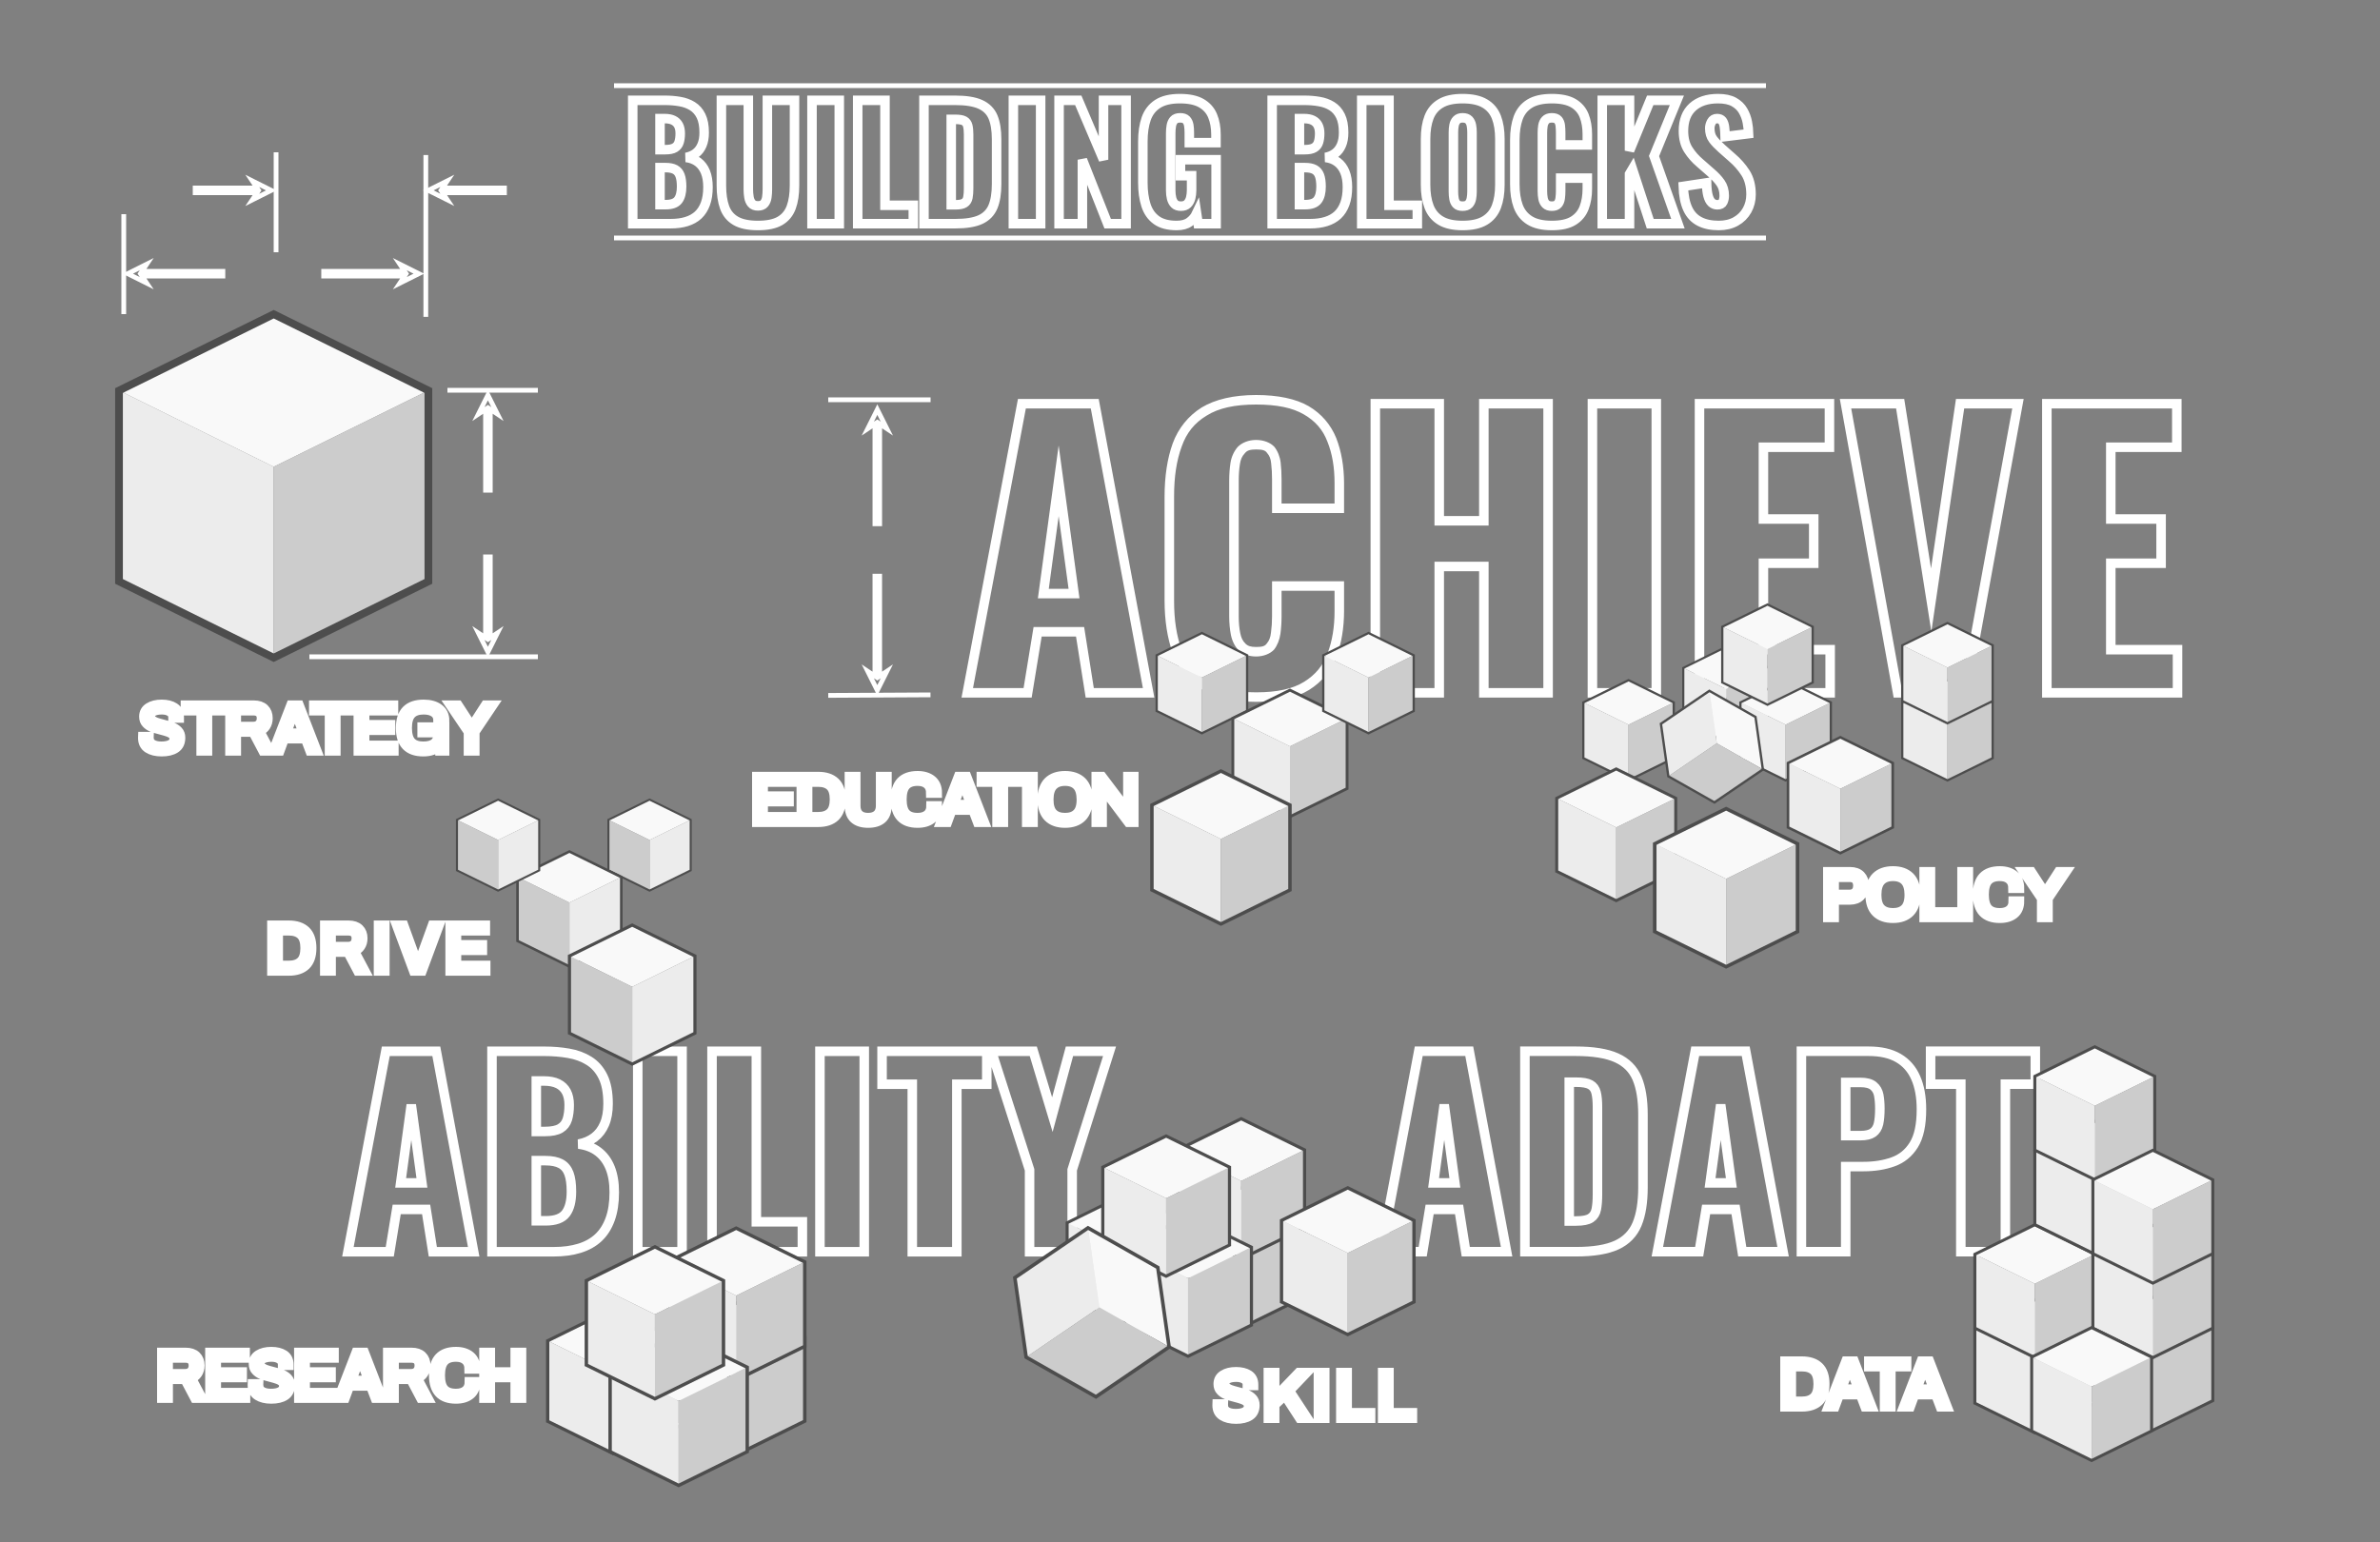 <?xml version="1.0" encoding="utf-8"?>
<svg role="img" aria-labelledby="title desc" viewBox="0 0 500 324" xmlns="http://www.w3.org/2000/svg">
<rect x="0" y="0" width="500" height="324" fill="#808080" stroke="none"/>
<title id="title">Our Passion to help in your determined business goal(s).</title>
<desc id="desc">BrightDay Technology providing business building blocks.</desc>
  <path d="M 202 146.57 L 213.858 83.82 L 230.818 83.82 L 242.511 146.57 L 228.083 146.57 L 226.053 133.75 L 218.837 133.75 L 216.737 146.57 Z M 217.137 131.75 L 227.761 131.75 L 229.791 144.57 L 240.103 144.57 L 229.156 85.82 L 215.516 85.82 L 204.414 144.57 L 215.037 144.57 Z M 218.042 125.72 L 222.405 93.603 L 226.783 125.72 Z M 222.409 108.437 L 220.332 123.72 L 224.491 123.72 Z M 263.887 147.47 C 259.175 147.47 255.272 146.544 252.446 144.807 C 249.642 143.017 247.55 140.414 246.377 137.251 C 245.246 134.129 244.663 130.397 244.657 126.22 L 244.657 104.32 C 244.663 100.044 245.246 96.262 246.377 93.14 C 247.551 89.969 249.646 87.377 252.453 85.618 C 255.278 83.91 259.177 83 263.887 83 C 268.49 83 272.267 83.794 274.931 85.346 C 277.597 86.901 279.583 89.236 280.717 92.032 C 281.798 94.779 282.36 98.012 282.367 101.55 L 282.367 107.8 L 267.237 107.8 L 267.237 100.72 C 267.238 99.547 267.177 98.448 267.053 97.378 C 266.965 96.409 266.712 95.758 266.186 95.167 C 265.804 94.592 265.167 94.44 263.887 94.44 C 262.658 94.44 261.988 94.627 261.516 95.243 C 260.922 95.861 260.638 96.539 260.485 97.532 C 260.318 98.62 260.236 99.73 260.237 100.94 L 260.237 129.52 C 260.235 130.821 260.341 131.958 260.557 133.033 C 260.758 134.031 261.073 134.662 261.634 135.223 C 262.151 135.74 262.749 135.94 263.887 135.94 C 265.118 135.94 265.733 135.79 266.118 135.221 C 266.639 134.628 266.9 133.94 267.016 132.908 C 267.165 131.794 267.238 130.687 267.237 129.52 L 267.237 122.14 L 282.367 122.14 L 282.367 128.39 C 282.36 131.925 281.824 135.194 280.763 138.012 C 279.679 140.891 277.687 143.302 275.025 144.959 C 272.358 146.62 268.543 147.47 263.887 147.47 Z M 273.969 143.261 C 276.361 141.772 277.921 139.883 278.891 137.308 C 279.884 134.672 280.374 131.761 280.367 128.39 L 280.367 124.14 L 269.237 124.14 L 269.237 129.52 C 269.236 130.753 269.155 131.992 268.998 133.172 C 268.82 134.446 268.337 135.636 267.658 136.497 C 266.844 137.367 265.456 137.94 263.887 137.94 C 262.425 137.94 261.049 137.466 260.22 136.637 C 259.435 135.852 258.85 134.683 258.597 133.427 C 258.359 132.248 258.239 130.913 258.237 129.52 L 258.237 100.94 C 258.238 99.656 258.33 98.394 258.509 97.228 C 258.702 95.967 259.27 94.777 260.033 93.902 C 260.908 93.013 262.316 92.44 263.887 92.44 C 265.501 92.44 266.909 93.013 267.727 93.892 C 268.414 94.755 268.889 95.931 269.041 97.162 C 269.171 98.292 269.236 99.493 269.237 100.72 L 269.237 105.8 L 280.367 105.8 L 280.367 101.55 C 280.374 98.182 279.883 95.317 278.858 92.77 C 277.898 90.26 276.311 88.465 273.923 87.074 C 271.533 85.68 268.284 85 263.887 85 C 259.397 85 256.023 85.736 253.502 87.321 C 250.949 88.857 249.269 90.937 248.258 93.82 C 247.175 96.751 246.651 100.196 246.657 104.32 L 246.657 126.22 C 246.651 130.243 247.174 133.635 248.256 136.567 C 249.269 139.444 250.952 141.543 253.508 143.113 C 256.028 144.722 259.399 145.47 263.887 145.47 C 268.325 145.47 271.582 144.747 273.969 143.261 Z M 287.932 146.57 L 287.932 83.82 L 303.362 83.82 L 303.362 108.42 L 310.732 108.42 L 310.732 83.82 L 326.232 83.82 L 326.232 146.57 L 310.732 146.57 L 310.732 120.02 L 303.362 120.02 L 303.362 146.57 Z M 301.362 118.02 L 312.732 118.02 L 312.732 144.57 L 324.232 144.57 L 324.232 85.82 L 312.732 85.82 L 312.732 110.42 L 301.362 110.42 L 301.362 85.82 L 289.932 85.82 L 289.932 144.57 L 301.362 144.57 Z M 333.542 146.57 L 333.542 83.82 L 348.962 83.82 L 348.962 146.57 Z M 346.962 85.82 L 335.542 85.82 L 335.542 144.57 L 346.962 144.57 Z M 356.037 146.57 L 356.037 83.82 L 385.337 83.82 L 385.337 94.97 L 371.467 94.97 L 371.467 108.05 L 382.037 108.05 L 382.037 119.35 L 371.467 119.35 L 371.467 135.5 L 385.487 135.5 L 385.487 146.57 Z M 383.487 137.5 L 369.467 137.5 L 369.467 117.35 L 380.037 117.35 L 380.037 110.05 L 369.467 110.05 L 369.467 92.97 L 383.337 92.97 L 383.337 85.82 L 358.037 85.82 L 358.037 144.57 L 383.487 144.57 Z M 397.826 146.57 L 386.516 83.82 L 400.046 83.82 L 405.677 119.441 L 410.918 83.82 L 425.141 83.82 L 413.666 146.57 Z M 422.743 85.82 L 412.646 85.82 L 405.747 132.699 L 398.338 85.82 L 388.908 85.82 L 399.498 144.57 L 411.998 144.57 Z M 429.012 146.57 L 429.012 83.82 L 458.312 83.82 L 458.312 94.97 L 444.442 94.97 L 444.442 108.05 L 455.012 108.05 L 455.012 119.35 L 444.442 119.35 L 444.442 135.5 L 458.462 135.5 L 458.462 146.57 Z M 456.462 137.5 L 442.442 137.5 L 442.442 117.35 L 453.012 117.35 L 453.012 110.05 L 442.442 110.05 L 442.442 92.97 L 456.312 92.97 L 456.312 85.82 L 431.012 85.82 L 431.012 144.57 L 456.462 144.57 Z" style="fill: rgb(255, 255, 255);" class="achieveText">
    <title>Achieve</title>
  </path>
  <path d="M 81.881 263.013 L 73.091 263.013 L 81.051 220.893 L 91.661 220.893 L 99.511 263.013 L 90.931 263.013 L 89.521 254.123 L 83.341 254.123 L 81.881 263.013 Z M 86.401 232.123 L 84.171 248.553 L 88.641 248.553 L 86.401 232.123 Z M 116.307 263.013 L 103.357 263.013 L 103.357 220.893 L 114.327 220.893 C 116.134 220.893 117.84 221.033 119.447 221.313 C 121.06 221.586 122.49 222.113 123.737 222.893 C 124.99 223.673 125.97 224.783 126.677 226.223 C 127.39 227.663 127.747 229.56 127.747 231.913 C 127.747 233.613 127.494 235.043 126.987 236.203 C 126.487 237.37 125.777 238.3 124.857 238.993 C 123.937 239.686 122.837 240.153 121.557 240.393 C 123.184 240.6 124.554 241.13 125.667 241.983 C 126.774 242.83 127.614 243.963 128.187 245.383 C 128.76 246.803 129.047 248.52 129.047 250.533 C 129.047 252.72 128.76 254.6 128.187 256.173 C 127.614 257.753 126.79 259.046 125.717 260.053 C 124.644 261.053 123.317 261.796 121.737 262.283 C 120.164 262.77 118.354 263.013 116.307 263.013 Z M 112.667 243.873 L 112.667 256.513 L 114.637 256.513 C 116.684 256.513 118.097 255.993 118.877 254.953 C 119.657 253.913 120.047 252.386 120.047 250.373 C 120.047 248.78 119.874 247.516 119.527 246.583 C 119.18 245.643 118.61 244.956 117.817 244.523 C 117.017 244.09 115.94 243.873 114.587 243.873 L 112.667 243.873 Z M 112.667 227.133 L 112.667 237.743 L 114.487 237.743 C 115.907 237.743 116.98 237.526 117.707 237.093 C 118.434 236.66 118.927 236.026 119.187 235.193 C 119.447 234.36 119.577 233.353 119.577 232.173 C 119.577 231.066 119.38 230.14 118.987 229.393 C 118.587 228.646 117.997 228.083 117.217 227.703 C 116.437 227.323 115.457 227.133 114.277 227.133 L 112.667 227.133 Z M 143.293 263.013 L 133.983 263.013 L 133.983 220.893 L 143.293 220.893 L 143.293 263.013 Z M 168.565 263.013 L 149.585 263.013 L 149.585 220.893 L 158.895 220.893 L 158.895 256.723 L 168.565 256.723 L 168.565 263.013 Z M 181.565 263.013 L 172.255 263.013 L 172.255 220.893 L 181.565 220.893 L 181.565 263.013 Z M 201.017 263.013 L 191.657 263.013 L 191.657 227.813 L 185.307 227.813 L 185.307 220.893 L 207.307 220.893 L 207.307 227.813 L 201.017 227.813 L 201.017 263.013 Z M 225.247 263.013 L 216.297 263.013 L 216.297 245.803 L 208.297 220.893 L 217.077 220.893 L 221.087 234.203 L 224.677 220.893 L 233.097 220.893 L 225.247 245.803 L 225.247 263.013 Z" style="fill: none; stroke: rgb(255, 255, 255); stroke-width: 2px; text-transform: uppercase;" class="abilityText">
    <title>Ability</title>
  </path>
  <path d="M 298.885 263.004 L 290.095 263.004 L 298.055 220.884 L 308.665 220.884 L 316.515 263.004 L 307.935 263.004 L 306.525 254.114 L 300.345 254.114 L 298.885 263.004 Z M 303.405 232.114 L 301.175 248.544 L 305.645 248.544 L 303.405 232.114 Z M 331.121 263.004 L 320.361 263.004 L 320.361 220.884 L 331.021 220.884 C 334.694 220.884 337.554 221.344 339.601 222.264 C 341.648 223.184 343.088 224.621 343.921 226.574 C 344.748 228.534 345.161 231.074 345.161 234.194 L 345.161 249.484 C 345.161 252.637 344.748 255.211 343.921 257.204 C 343.088 259.197 341.658 260.664 339.631 261.604 C 337.598 262.537 334.761 263.004 331.121 263.004 Z M 329.671 227.384 L 329.671 256.554 L 331.121 256.554 C 332.548 256.554 333.571 256.347 334.191 255.934 C 334.818 255.514 335.208 254.891 335.361 254.064 C 335.521 253.231 335.601 252.191 335.601 250.944 L 335.601 232.584 C 335.601 231.337 335.504 230.331 335.311 229.564 C 335.118 228.804 334.711 228.251 334.091 227.904 C 333.464 227.557 332.458 227.384 331.071 227.384 L 329.671 227.384 Z M 356.969 263.004 L 348.179 263.004 L 356.139 220.884 L 366.749 220.884 L 374.599 263.004 L 366.019 263.004 L 364.609 254.114 L 358.429 254.114 L 356.969 263.004 Z M 361.489 232.114 L 359.259 248.544 L 363.729 248.544 L 361.489 232.114 Z M 387.755 263.004 L 378.445 263.004 L 378.445 220.884 L 392.585 220.884 C 395.118 220.884 397.198 221.361 398.825 222.314 C 400.458 223.267 401.672 224.654 402.465 226.474 C 403.265 228.294 403.665 230.504 403.665 233.104 C 403.665 236.364 403.128 238.851 402.055 240.564 C 400.982 242.284 399.525 243.471 397.685 244.124 C 395.845 244.784 393.782 245.114 391.495 245.114 L 387.755 245.114 L 387.755 263.004 Z M 387.755 227.434 L 387.755 238.614 L 390.875 238.614 C 392.015 238.614 392.882 238.407 393.475 237.994 C 394.062 237.574 394.452 236.951 394.645 236.124 C 394.832 235.291 394.925 234.231 394.925 232.944 C 394.925 231.871 394.848 230.927 394.695 230.114 C 394.542 229.301 394.168 228.651 393.575 228.164 C 392.988 227.677 392.072 227.434 390.825 227.434 L 387.755 227.434 Z M 421.297 263.004 L 411.937 263.004 L 411.937 227.804 L 405.587 227.804 L 405.587 220.884 L 427.587 220.884 L 427.587 227.804 L 421.297 227.804 L 421.297 263.004 Z" style="fill: none; stroke: rgb(255, 255, 255); stroke-width: 2px; text-transform: uppercase;" class="adaptText">
    <title>Adapt</title>
  </path>
  <g id="g-8" transform="matrix(-1.625, 0, 0, 1.604, 106.25, 62.211)" class="buildBlock">
    <title>strategyBlock</title>
    <path id="path-34" d="m30 2.362-20 10 20 10 20-10z" style="fill:#f9f9f9" class="topSide-bb">
      <title>Top</title>
    </path>
    <path id="path-35" style="fill:#ececec" d="m30 22.362v25l20-10v-25z" class="leftSide-bb">
      <title>Left</title>
    </path>
    <path id="path-36" d="m30 22.362v25l-20-10v-25z" style="fill:#cccccc" class="rightSide-bb">
      <title>Right</title>
    </path>
    <path id="path-37" d="m30 2.375-20 10v25l20 10 20-10v-25l-20-10z" style="stroke: rgb(77, 77, 77); stroke-width: 1px; fill: none;" class="outline-bb">
      <title>Outline</title>
    </path>
  </g>
  <path d="M 33.96 157.94 C 32.793 157.94 31.84 157.707 31.1 157.24 C 30.367 156.773 30 156.043 30 155.05 L 30.01 154.77 L 31.33 154.77 C 31.33 154.783 31.323 154.817 31.31 154.87 C 31.303 154.93 31.3 154.997 31.3 155.07 C 31.3 155.637 31.533 156.067 32 156.36 C 32.473 156.653 33.103 156.8 33.89 156.8 C 34.763 156.8 35.433 156.663 35.9 156.39 C 36.367 156.117 36.6 155.723 36.6 155.21 C 36.6 154.863 36.48 154.577 36.24 154.35 C 36 154.117 35.693 153.937 35.32 153.81 C 34.953 153.677 34.457 153.53 33.83 153.37 C 33.057 153.177 32.433 152.99 31.96 152.81 C 31.48 152.623 31.073 152.35 30.74 151.99 C 30.4 151.637 30.23 151.163 30.23 150.57 C 30.23 149.73 30.58 149.093 31.28 148.66 C 31.98 148.22 32.877 148 33.97 148 C 35.063 148 35.95 148.22 36.63 148.66 C 37.31 149.107 37.65 149.787 37.65 150.7 L 37.65 150.87 L 36.35 150.87 L 36.35 150.66 C 36.35 150.18 36.133 149.807 35.7 149.54 C 35.267 149.267 34.703 149.13 34.01 149.13 C 33.277 149.13 32.687 149.243 32.24 149.47 C 31.8 149.69 31.58 150.027 31.58 150.48 C 31.58 150.807 31.7 151.07 31.94 151.27 C 32.173 151.477 32.467 151.643 32.82 151.77 C 33.167 151.897 33.653 152.04 34.28 152.2 C 35.053 152.393 35.687 152.583 36.18 152.77 C 36.667 152.957 37.08 153.23 37.42 153.59 C 37.76 153.95 37.93 154.42 37.93 155 C 37.93 156.027 37.573 156.773 36.86 157.24 C 36.147 157.707 35.18 157.94 33.96 157.94 Z M 42.258 157.77 L 42.258 149.33 L 38.958 149.33 L 38.958 148.17 L 46.898 148.17 L 46.898 149.33 L 43.588 149.33 L 43.588 157.77 L 42.258 157.77 Z M 48.312 157.77 L 48.312 148.17 L 53.302 148.17 C 54.269 148.17 55.009 148.417 55.522 148.91 C 56.035 149.403 56.292 150.067 56.292 150.9 C 56.292 151.553 56.135 152.117 55.822 152.59 C 55.509 153.063 55.075 153.403 54.522 153.61 L 56.732 157.77 L 55.252 157.77 L 53.162 153.81 L 49.642 153.81 L 49.642 157.77 L 48.312 157.77 Z M 49.642 152.65 L 53.232 152.65 C 53.759 152.65 54.175 152.493 54.482 152.18 C 54.789 151.873 54.942 151.45 54.942 150.91 C 54.942 150.403 54.799 150.013 54.512 149.74 C 54.219 149.467 53.792 149.33 53.232 149.33 L 49.642 149.33 L 49.642 152.65 Z M 57.41 157.77 L 61.13 148.17 L 62.83 148.17 L 66.55 157.77 L 65.14 157.77 L 64.17 155.21 L 59.72 155.21 L 58.78 157.77 L 57.41 157.77 Z M 60.15 154.05 L 63.74 154.05 L 62.62 151.05 L 61.97 149.31 L 61.9 149.31 L 61.27 151.02 L 60.15 154.05 Z M 69.222 157.77 L 69.222 149.33 L 65.922 149.33 L 65.922 148.17 L 73.862 148.17 L 73.862 149.33 L 70.552 149.33 L 70.552 157.77 L 69.222 157.77 Z M 75.276 157.77 L 75.276 148.17 L 82.666 148.17 L 82.666 149.33 L 76.606 149.33 L 76.606 152.28 L 82.046 152.28 L 82.046 153.44 L 76.606 153.44 L 76.606 156.61 L 82.746 156.61 L 82.746 157.77 L 75.276 157.77 Z M 88.684 153.93 L 88.684 152.77 L 93.404 152.77 L 93.404 157.77 L 92.364 157.77 L 92.264 156.71 C 91.537 157.53 90.424 157.94 88.924 157.94 C 87.357 157.94 86.171 157.527 85.364 156.7 C 84.564 155.873 84.164 154.63 84.164 152.97 C 84.164 149.657 85.777 148 89.004 148 C 90.331 148 91.394 148.293 92.194 148.88 C 93.001 149.467 93.404 150.32 93.404 151.44 L 92.044 151.44 C 92.044 150.667 91.774 150.09 91.234 149.71 C 90.694 149.323 89.951 149.13 89.004 149.13 C 87.837 149.13 86.971 149.43 86.404 150.03 C 85.831 150.623 85.544 151.603 85.544 152.97 L 85.544 153 C 85.557 154.353 85.841 155.327 86.394 155.92 C 86.947 156.507 87.791 156.8 88.924 156.8 C 90.004 156.8 90.801 156.577 91.314 156.13 C 91.821 155.683 92.074 154.997 92.074 154.07 L 92.074 153.93 L 88.684 153.93 Z M 98.416 157.77 L 98.416 153.79 L 94.616 148.17 L 96.226 148.17 L 99.086 152.56 L 99.156 152.56 L 101.996 148.17 L 103.526 148.17 L 99.746 153.79 L 99.746 157.77 L 98.416 157.77 Z" style="fill: none; stroke: rgb(255, 255, 255); stroke-width: 2px; text-transform: uppercase; white-space: pre;" class="strategyText-bb">
    <title>Strategy</title>
  </path>
  <g transform="matrix(1, 0, 0, 1, 67.561, -86.535)">
    <title>educationBlocks</title>
    <g id="g-1" transform="matrix(-0.475, 0, 0, 0.468, 199.189, 218.431)" class="buildingBlockSm">
      <title>BlockSmall</title>
      <path id="path-1" d="m30 2.362-20 10 20 10 20-10z" style="fill:#f9f9f9" class="topSideSmall-bb">
        <title>Top</title>
      </path>
      <path id="path-2" style="fill:#ececec" d="m30 22.362v25l20-10v-25z" class="leftSideSmall-bb">
        <title>Left</title>
      </path>
      <path id="path-3" d="m30 22.362v25l-20-10v-25z" style="fill:#cccccc" class="rightSideSmall-bb">
        <title>Right</title>
      </path>
      <path id="path-4" d="m30 2.375-20 10v25l20 10 20-10v-25l-20-10z" style="stroke: rgb(77, 77, 77); stroke-width: 1px; fill: none;" class="outlineSmall-bb">
        <title>Outline</title>
      </path>
    </g>
    <g id="g-14" transform="matrix(-0.6, 0, 0, 0.591, 221.439, 230.14)" class="buildingBlockSm">
      <title>BlockSmall</title>
      <path id="path-53" d="m30 2.362-20 10 20 10 20-10z" style="fill:#f9f9f9" class="topSideSmall-bb">
        <title>Top</title>
      </path>
      <path id="path-54" style="fill:#ececec" d="m30 22.362v25l20-10v-25z" class="leftSideSmall-bb">
        <title>Left</title>
      </path>
      <path id="path-55" d="m30 22.362v25l-20-10v-25z" style="fill:#cccccc" class="rightSideSmall-bb">
        <title>Right</title>
      </path>
      <path id="path-56" d="m30 2.375-20 10v25l20 10 20-10v-25l-20-10z" style="stroke: rgb(77, 77, 77); stroke-width: 1px; fill: none;" class="outlineSmall-bb">
        <title>Outline</title>
      </path>
    </g>
    <g id="g-13" transform="matrix(-0.725, 0, 0, 0.714, 210.689, 246.85)" class="buildingBlockSm">
      <title>BlockSmall</title>
      <path id="path-49" d="m30 2.362-20 10 20 10 20-10z" style="fill:#f9f9f9" class="topSideSmall-bb">
        <title>Top</title>
      </path>
      <path id="path-50" style="fill:#ececec" d="m30 22.362v25l20-10v-25z" class="leftSideSmall-bb">
        <title>Left</title>
      </path>
      <path id="path-51" d="m30 22.362v25l-20-10v-25z" style="fill:#cccccc" class="rightSideSmall-bb">
        <title>Right</title>
      </path>
      <path id="path-52" d="m30 2.375-20 10v25l20 10 20-10v-25l-20-10z" style="stroke: rgb(77, 77, 77); stroke-width: 1px; fill: none;" class="outlineSmall-bb">
        <title>Outline</title>
      </path>
    </g>
    <g id="g-15" transform="matrix(-0.475, 0, 0, 0.468, 234.189, 218.431)" class="buildingBlockSm">
      <title>BlockSmall</title>
      <path id="path-57" d="m30 2.362-20 10 20 10 20-10z" style="fill:#f9f9f9" class="topSideSmall-bb">
        <title>Top</title>
      </path>
      <path id="path-58" style="fill:#ececec" d="m30 22.362v25l20-10v-25z" class="leftSideSmall-bb">
        <title>Left</title>
      </path>
      <path id="path-59" d="m30 22.362v25l-20-10v-25z" style="fill:#cccccc" class="rightSideSmall-bb">
        <title>Right</title>
      </path>
      <path id="path-60" d="m30 2.375-20 10v25l20 10 20-10v-25l-20-10z" style="stroke: rgb(77, 77, 77); stroke-width: 1px; fill: none;" class="outlineSmall-bb">
        <title>Outline</title>
      </path>
    </g>
  </g>
  <path d="M 159 172.77 L 159 163.17 L 166.39 163.17 L 166.39 164.33 L 160.33 164.33 L 160.33 167.28 L 165.77 167.28 L 165.77 168.44 L 160.33 168.44 L 160.33 171.61 L 166.47 171.61 L 166.47 172.77 L 159 172.77 Z M 168.338 172.77 L 168.338 163.17 L 171.888 163.17 C 173.428 163.17 174.615 163.563 175.448 164.35 C 176.275 165.137 176.688 166.343 176.688 167.97 C 176.688 169.59 176.275 170.797 175.448 171.59 C 174.615 172.377 173.428 172.77 171.888 172.77 L 168.338 172.77 Z M 169.668 171.61 L 171.888 171.61 C 173.001 171.61 173.848 171.33 174.428 170.77 C 175.015 170.21 175.311 169.287 175.318 168 L 175.318 167.97 C 175.318 166.67 175.028 165.74 174.448 165.18 C 173.861 164.613 173.008 164.33 171.888 164.33 L 169.668 164.33 L 169.668 171.61 Z M 182.376 172.94 C 181.116 172.94 180.146 172.637 179.466 172.03 C 178.786 171.423 178.446 170.49 178.446 169.23 L 178.446 163.17 L 179.776 163.17 L 179.776 169.3 C 179.776 170.12 180.003 170.743 180.456 171.17 C 180.903 171.59 181.543 171.8 182.376 171.8 C 183.216 171.8 183.866 171.587 184.326 171.16 C 184.779 170.733 185.006 170.113 185.006 169.3 L 185.006 163.17 L 186.336 163.17 L 186.336 169.23 C 186.336 170.49 185.996 171.423 185.316 172.03 C 184.636 172.637 183.656 172.94 182.376 172.94 Z M 192.774 172.94 C 191.227 172.94 190.061 172.527 189.274 171.7 C 188.494 170.873 188.104 169.63 188.104 167.97 C 188.104 166.31 188.494 165.067 189.274 164.24 C 190.061 163.413 191.227 163 192.774 163 C 194.027 163 195.031 163.31 195.784 163.93 C 196.531 164.55 196.904 165.453 196.904 166.64 L 195.554 166.64 C 195.554 165.82 195.307 165.197 194.814 164.77 C 194.327 164.343 193.647 164.13 192.774 164.13 C 191.647 164.13 190.817 164.43 190.284 165.03 C 189.751 165.623 189.481 166.593 189.474 167.94 L 189.474 167.97 C 189.474 169.323 189.741 170.3 190.274 170.9 C 190.807 171.5 191.641 171.8 192.774 171.8 C 193.661 171.8 194.354 171.59 194.854 171.17 C 195.354 170.75 195.604 170.137 195.604 169.33 L 196.904 169.33 C 196.904 170.523 196.531 171.423 195.784 172.03 C 195.037 172.637 194.034 172.94 192.774 172.94 Z M 197.652 172.77 L 201.372 163.17 L 203.072 163.17 L 206.792 172.77 L 205.382 172.77 L 204.412 170.21 L 199.962 170.21 L 199.022 172.77 L 197.652 172.77 Z M 200.392 169.05 L 203.982 169.05 L 202.862 166.05 L 202.212 164.31 L 202.142 164.31 L 201.512 166.02 L 200.392 169.05 Z M 209.464 172.77 L 209.464 164.33 L 206.164 164.33 L 206.164 163.17 L 214.104 163.17 L 214.104 164.33 L 210.794 164.33 L 210.794 172.77 L 209.464 172.77 Z M 215.698 172.77 L 215.698 163.17 L 217.028 163.17 L 217.028 172.77 L 215.698 172.77 Z M 223.75 172.94 C 222.223 172.94 221.043 172.523 220.21 171.69 C 219.377 170.85 218.96 169.61 218.96 167.97 C 218.96 166.323 219.377 165.083 220.21 164.25 C 221.043 163.417 222.223 163 223.75 163 C 225.277 163 226.46 163.417 227.3 164.25 C 228.133 165.083 228.55 166.323 228.55 167.97 C 228.55 169.603 228.133 170.84 227.3 171.68 C 226.46 172.52 225.277 172.94 223.75 172.94 Z M 223.75 171.8 C 224.857 171.8 225.703 171.5 226.29 170.9 C 226.883 170.3 227.18 169.34 227.18 168.02 L 227.18 167.97 C 227.167 166.637 226.867 165.663 226.28 165.05 C 225.693 164.437 224.85 164.13 223.75 164.13 C 222.657 164.13 221.817 164.437 221.23 165.05 C 220.637 165.663 220.337 166.637 220.33 167.97 L 220.33 168.02 C 220.33 169.34 220.623 170.3 221.21 170.9 C 221.797 171.5 222.643 171.8 223.75 171.8 Z M 230.302 172.77 L 230.302 163.17 L 231.492 163.17 L 236.552 169.86 L 236.892 170.31 L 236.952 170.29 L 236.952 169.63 L 236.952 163.17 L 238.192 163.17 L 238.192 172.77 L 237.062 172.77 L 231.962 165.99 L 231.602 165.5 L 231.542 165.52 L 231.542 166.18 L 231.542 172.77 L 230.302 172.77 Z" style="fill: none; stroke: rgb(255, 255, 255); text-transform: uppercase; white-space: pre; stroke-width: 2px;" class="educationText-bb">
    <title>Education</title>
  </path>
  <g transform="matrix(1, 0, 0, 1, 63.63, -75.092)">
    <title>policyBlocks</title>
    <g id="g-2" transform="matrix(-0.475, 0, 0, 0.468, 292.75, 216.896)" class="buildingBlockSm">
      <title>BlockSmall</title>
      <path id="path-5" d="m30 2.362-20 10 20 10 20-10z" style="fill:#f9f9f9" class="topSideSmall-bb">
        <title>Top</title>
      </path>
      <path id="path-6" style="fill:#ececec" d="m30 22.362v25l20-10v-25z" class="leftSideSmall-bb">
        <title>Left</title>
      </path>
      <path id="path-7" d="m30 22.362v25l-20-10v-25z" style="fill:#cccccc" class="rightSideSmall-bb">
        <title>Right</title>
      </path>
      <path id="path-8" d="m30 2.375-20 10v25l20 10 20-10v-25l-20-10z" style="stroke: rgb(77, 77, 77); stroke-width: 1px; fill: none;" class="outlineSmall-bb">
        <title>Outline</title>
      </path>
    </g>
    <g id="g-3" transform="matrix(-0.45, 0, 0, 0.443, 312.5, 209.954)" class="buildingBlockSm">
      <title>BlockSmall</title>
      <path id="path-9" d="m30 2.362-20 10 20 10 20-10z" style="fill:#f9f9f9" class="topSideSmall-bb">
        <title>Top</title>
      </path>
      <path id="path-10" style="fill:#ececec" d="m30 22.362v25l20-10v-25z" class="leftSideSmall-bb">
        <title>Left</title>
      </path>
      <path id="path-11" d="m30 22.362v25l-20-10v-25z" style="fill:#cccccc" class="rightSideSmall-bb">
        <title>Right</title>
      </path>
      <path id="path-12" d="m30 2.375-20 10v25l20 10 20-10v-25l-20-10z" style="stroke: rgb(77, 77, 77); stroke-width: 1px; fill: none;" class="outlineSmall-bb">
        <title>Outline</title>
      </path>
    </g>
    <g id="g-4" transform="matrix(-0.475, 0, 0, 0.468, 325.75, 216.896)" class="buildingBlockSm">
      <title>BlockSmall</title>
      <path id="path-13" d="m30 2.362-20 10 20 10 20-10z" style="fill:#f9f9f9" class="topSideSmall-bb">
        <title>Top</title>
      </path>
      <path id="path-14" style="fill:#ececec" d="m30 22.362v25l20-10v-25z" class="leftSideSmall-bb">
        <title>Left</title>
      </path>
      <path id="path-15" d="m30 22.362v25l-20-10v-25z" style="fill:#cccccc" class="rightSideSmall-bb">
        <title>Right</title>
      </path>
      <path id="path-16" d="m30 2.375-20 10v25l20 10 20-10v-25l-20-10z" style="stroke: rgb(77, 77, 77); stroke-width: 1px; fill: none;" class="outlineSmall-bb">
        <title>Outline</title>
      </path>
    </g>
    <g id="g-5" transform="matrix(-0.281, -0.413, -0.407, 0.277, 314.568, 237.47)" class="buildingBlockSm" style="">
      <title>BlockSmall</title>
      <path id="path-17" d="m30 2.362-20 10 20 10 20-10z" style="fill:#f9f9f9" class="topSideSmall-bb">
        <title>Top</title>
      </path>
      <path id="path-18" style="fill:#ececec" d="m30 22.362v25l20-10v-25z" class="leftSideSmall-bb">
        <title>Left</title>
      </path>
      <path id="path-19" d="m30 22.362v25l-20-10v-25z" style="fill:#cccccc" class="rightSideSmall-bb">
        <title>Right</title>
      </path>
      <path id="path-20" d="m30 2.375-20 10v25l20 10 20-10v-25l-20-10z" style="stroke: rgb(77, 77, 77); stroke-width: 1px; fill: none;" class="outlineSmall-bb">
        <title>Outline</title>
      </path>
    </g>
    <g id="g-6" transform="matrix(-0.475, 0, 0, 0.468, 321.942, 200.997)" class="buildingBlockSm">
      <title>BlockSmall</title>
      <path id="path-21" d="m30 2.362-20 10 20 10 20-10z" style="fill:#f9f9f9" class="topSideSmall-bb">
        <title>Top</title>
      </path>
      <path id="path-22" style="fill:#ececec" d="m30 22.362v25l20-10v-25z" class="leftSideSmall-bb">
        <title>Left</title>
      </path>
      <path id="path-23" d="m30 22.362v25l-20-10v-25z" style="fill:#cccccc" class="rightSideSmall-bb">
        <title>Right</title>
      </path>
      <path id="path-24" d="m30 2.375-20 10v25l20 10 20-10v-25l-20-10z" style="stroke: rgb(77, 77, 77); stroke-width: 1px; fill: none;" class="outlineSmall-bb">
        <title>Outline</title>
      </path>
    </g>
    <g id="g-7" transform="matrix(-0.625, 0, 0, 0.615, 294.662, 235.196)" class="buildingBlockSm">
      <title>BlockSmall</title>
      <path id="path-25" d="m30 2.362-20 10 20 10 20-10z" style="fill:#f9f9f9" class="topSideSmall-bb">
        <title>Top</title>
      </path>
      <path id="path-26" style="fill:#ececec" d="m30 22.362v25l20-10v-25z" class="leftSideSmall-bb">
        <title>Left</title>
      </path>
      <path id="path-27" d="m30 22.362v25l-20-10v-25z" style="fill:#cccccc" class="rightSideSmall-bb">
        <title>Right</title>
      </path>
      <path id="path-28" d="m30 2.375-20 10v25l20 10 20-10v-25l-20-10z" style="stroke: rgb(77, 77, 77); stroke-width: 1px; fill: none;" class="outlineSmall-bb">
        <title>Outline</title>
      </path>
    </g>
    <g id="g-9" transform="matrix(-0.55, 0, 0, 0.541, 339.5, 228.721)" class="buildingBlockSm">
      <title>BlockSmall</title>
      <path id="path-29" d="m30 2.362-20 10 20 10 20-10z" style="fill:#f9f9f9" class="topSideSmall-bb">
        <title>Top</title>
      </path>
      <path id="path-30" style="fill:#ececec" d="m30 22.362v25l20-10v-25z" class="leftSideSmall-bb">
        <title>Left</title>
      </path>
      <path id="path-31" d="m30 22.362v25l-20-10v-25z" style="fill:#cccccc" class="rightSideSmall-bb">
        <title>Right</title>
      </path>
      <path id="path-32" d="m30 2.375-20 10v25l20 10 20-10v-25l-20-10z" style="stroke: rgb(77, 77, 77); stroke-width: 1px; fill: none;" class="outlineSmall-bb">
        <title>Outline</title>
      </path>
    </g>
    <g id="g-10" transform="matrix(-0.475, 0, 0, 0.468, 359.75, 216.896)" class="buildingBlockSm" style="">
      <title>BlockSmall</title>
      <path id="path-33" d="m30 2.362-20 10 20 10 20-10z" style="fill:#f9f9f9" class="topSideSmall-bb">
        <title>Top</title>
      </path>
      <path id="path-38" style="fill:#ececec" d="m30 22.362v25l20-10v-25z" class="leftSideSmall-bb">
        <title>Left</title>
      </path>
      <path id="path-39" d="m30 22.362v25l-20-10v-25z" style="fill:#cccccc" class="rightSideSmall-bb">
        <title>Right</title>
      </path>
      <path id="path-40" d="m30 2.375-20 10v25l20 10 20-10v-25l-20-10z" style="stroke: rgb(77, 77, 77); stroke-width: 1px; fill: none;" class="outlineSmall-bb">
        <title>Outline</title>
      </path>
    </g>
    <g id="g-11" transform="matrix(-0.475, 0, 0, 0.468, 359.75, 204.896)" class="buildingBlockSm" style="">
      <title>BlockSmall</title>
      <path id="path-41" d="m30 2.362-20 10 20 10 20-10z" style="fill:#f9f9f9" class="topSideSmall-bb">
        <title>Top</title>
      </path>
      <path id="path-42" style="fill:#ececec" d="m30 22.362v25l20-10v-25z" class="leftSideSmall-bb">
        <title>Left</title>
      </path>
      <path id="path-43" d="m30 22.362v25l-20-10v-25z" style="fill:#cccccc" class="rightSideSmall-bb">
        <title>Right</title>
      </path>
      <path id="path-44" d="m30 2.375-20 10v25l20 10 20-10v-25l-20-10z" style="stroke: rgb(77, 77, 77); stroke-width: 1px; fill: none;" class="outlineSmall-bb">
        <title>Outline</title>
      </path>
    </g>
    <g id="g-12" transform="matrix(-0.75, 0, 0, 0.738, 321.5, 243.256)" class="buildingBlockSm" style="">
      <title>BlockSmall</title>
      <path id="path-45" d="m30 2.362-20 10 20 10 20-10z" style="fill:#f9f9f9" class="topSideSmall-bb">
        <title>Top</title>
      </path>
      <path id="path-46" style="fill:#ececec" d="m30 22.362v25l20-10v-25z" class="leftSideSmall-bb">
        <title>Left</title>
      </path>
      <path id="path-47" d="m30 22.362v25l-20-10v-25z" style="fill:#cccccc" class="rightSideSmall-bb">
        <title>Right</title>
      </path>
      <path id="path-48" d="m30 2.375-20 10v25l20 10 20-10v-25l-20-10z" style="stroke: rgb(77, 77, 77); stroke-width: 1px; fill: none;" class="outlineSmall-bb">
        <title>Outline</title>
      </path>
    </g>
  </g>
  <path d="M 384 192.77 L 384 183.17 L 388.67 183.17 C 389.63 183.17 390.367 183.433 390.88 183.96 C 391.393 184.493 391.65 185.203 391.65 186.09 C 391.65 186.997 391.383 187.723 390.85 188.27 C 390.31 188.817 389.583 189.09 388.67 189.09 L 385.33 189.09 L 385.33 192.77 L 384 192.77 Z M 385.33 187.93 L 388.6 187.93 C 389.127 187.93 389.543 187.767 389.85 187.44 C 390.157 187.113 390.31 186.67 390.31 186.11 C 390.31 185.537 390.167 185.097 389.88 184.79 C 389.587 184.483 389.16 184.33 388.6 184.33 L 385.33 184.33 L 385.33 187.93 Z M 397.678 192.94 C 396.151 192.94 394.971 192.523 394.138 191.69 C 393.305 190.85 392.888 189.61 392.888 187.97 C 392.888 186.323 393.305 185.083 394.138 184.25 C 394.971 183.417 396.151 183 397.678 183 C 399.205 183 400.388 183.417 401.228 184.25 C 402.061 185.083 402.478 186.323 402.478 187.97 C 402.478 189.603 402.061 190.84 401.228 191.68 C 400.388 192.52 399.205 192.94 397.678 192.94 Z M 397.678 191.8 C 398.785 191.8 399.631 191.5 400.218 190.9 C 400.811 190.3 401.108 189.34 401.108 188.02 L 401.108 187.97 C 401.095 186.637 400.795 185.663 400.208 185.05 C 399.621 184.437 398.778 184.13 397.678 184.13 C 396.585 184.13 395.745 184.437 395.158 185.05 C 394.565 185.663 394.265 186.637 394.258 187.97 L 394.258 188.02 C 394.258 189.34 394.551 190.3 395.138 190.9 C 395.725 191.5 396.571 191.8 397.678 191.8 Z M 404.23 192.77 L 404.23 183.17 L 405.56 183.17 L 405.56 191.61 L 410.48 191.61 L 410.48 192.77 L 404.23 192.77 Z M 412.194 192.77 L 412.194 183.17 L 413.524 183.17 L 413.524 192.77 L 412.194 192.77 Z M 420.126 192.94 C 418.579 192.94 417.413 192.527 416.626 191.7 C 415.846 190.873 415.456 189.63 415.456 187.97 C 415.456 186.31 415.846 185.067 416.626 184.24 C 417.413 183.413 418.579 183 420.126 183 C 421.379 183 422.383 183.31 423.136 183.93 C 423.883 184.55 424.256 185.453 424.256 186.64 L 422.906 186.64 C 422.906 185.82 422.659 185.197 422.166 184.77 C 421.679 184.343 420.999 184.13 420.126 184.13 C 418.999 184.13 418.169 184.43 417.636 185.03 C 417.103 185.623 416.833 186.593 416.826 187.94 L 416.826 187.97 C 416.826 189.323 417.093 190.3 417.626 190.9 C 418.159 191.5 418.993 191.8 420.126 191.8 C 421.013 191.8 421.706 191.59 422.206 191.17 C 422.706 190.75 422.956 190.137 422.956 189.33 L 424.256 189.33 C 424.256 190.523 423.883 191.423 423.136 192.03 C 422.389 192.637 421.386 192.94 420.126 192.94 Z M 428.924 192.77 L 428.924 188.79 L 425.124 183.17 L 426.734 183.17 L 429.594 187.56 L 429.664 187.56 L 432.504 183.17 L 434.034 183.17 L 430.254 188.79 L 430.254 192.77 L 428.924 192.77 Z" style="fill: none; stroke: rgb(255, 255, 255); stroke-width: 2px; text-transform: uppercase;" class="policyText-bb">
    <title>Policy</title>
  </path>
  <g transform="matrix(1.21, 0, 0, 1.21, -49.004, -107.374)">
    <title>skillBlocks</title>
    <g id="g-20" transform="matrix(-0.55, 0, 0, 0.541, 272.5, 293.721)" class="buildingBlockSm" style="">
      <title>BlockSmall</title>
      <path id="path-77" d="m30 2.362-20 10 20 10 20-10z" style="fill:#f9f9f9" class="topSideSmall-bb">
        <title>Top</title>
      </path>
      <path id="path-78" style="fill:#ececec" d="m30 22.362v25l20-10v-25z" class="leftSideSmall-bb">
        <title>Left</title>
      </path>
      <path id="path-79" d="m30 22.362v25l-20-10v-25z" style="fill:#cccccc" class="rightSideSmall-bb">
        <title>Right</title>
      </path>
      <path id="path-80" d="m30 2.375-20 10v25l20 10 20-10v-25l-20-10z" style="stroke: rgb(77, 77, 77); stroke-width: 1px; fill: none;" class="outlineSmall-bb">
        <title>Outline</title>
      </path>
    </g>
    <g id="g-21" transform="matrix(-0.55, 0, 0, 0.541, 272.5, 281.721)" class="buildingBlockSm" style="">
      <title>BlockSmall</title>
      <path id="path-81" d="m30 2.362-20 10 20 10 20-10z" style="fill:#f9f9f9" class="topSideSmall-bb">
        <title>Top</title>
      </path>
      <path id="path-82" style="fill:#ececec" d="m30 22.362v25l20-10v-25z" class="leftSideSmall-bb">
        <title>Left</title>
      </path>
      <path id="path-83" d="m30 22.362v25l-20-10v-25z" style="fill:#cccccc" class="rightSideSmall-bb">
        <title>Right</title>
      </path>
      <path id="path-84" d="m30 2.375-20 10v25l20 10 20-10v-25l-20-10z" style="stroke: rgb(77, 77, 77); stroke-width: 1px; fill: none;" class="outlineSmall-bb">
        <title>Outline</title>
      </path>
    </g>
    <g id="g-16" transform="matrix(-0.525, 0, 0, 0.517, 252.027, 294.678)" class="buildingBlockSm" style="">
      <title>BlockSmall</title>
      <path id="path-61" d="m30 2.362-20 10 20 10 20-10z" style="fill:#f9f9f9" class="topSideSmall-bb">
        <title>Top</title>
      </path>
      <path id="path-62" style="fill:#ececec" d="m30 22.362v25l20-10v-25z" class="leftSideSmall-bb">
        <title>Left</title>
      </path>
      <path id="path-63" d="m30 22.362v25l-20-10v-25z" style="fill:#cccccc" class="rightSideSmall-bb">
        <title>Right</title>
      </path>
      <path id="path-64" d="m30 2.375-20 10v25l20 10 20-10v-25l-20-10z" style="stroke: rgb(77, 77, 77); stroke-width: 1px; fill: none;" class="outlineSmall-bb">
        <title>Outline</title>
      </path>
    </g>
    <g id="g-17" transform="matrix(-0.55, 0, 0, 0.541, 263.277, 298.62)" class="buildingBlockSm">
      <title>BlockSmall</title>
      <path id="path-65" d="m30 2.362-20 10 20 10 20-10z" style="fill:#f9f9f9" class="topSideSmall-bb">
        <title>Top</title>
      </path>
      <path id="path-66" style="fill:#ececec" d="m30 22.362v25l20-10v-25z" class="leftSideSmall-bb">
        <title>Left</title>
      </path>
      <path id="path-67" d="m30 22.362v25l-20-10v-25z" style="fill:#cccccc" class="rightSideSmall-bb">
        <title>Right</title>
      </path>
      <path id="path-68" d="m30 2.375-20 10v25l20 10 20-10v-25l-20-10z" style="stroke: rgb(77, 77, 77); stroke-width: 1px; fill: none;" class="outlineSmall-bb">
        <title>Outline</title>
      </path>
    </g>
    <g id="g-19" transform="matrix(-0.55, 0, 0, 0.541, 259.469, 284.721)" class="buildingBlockSm">
      <title>BlockSmall</title>
      <path id="path-73" d="m30 2.362-20 10 20 10 20-10z" style="fill:#f9f9f9" class="topSideSmall-bb">
        <title>Top</title>
      </path>
      <path id="path-74" style="fill:#ececec" d="m30 22.362v25l20-10v-25z" class="leftSideSmall-bb">
        <title>Left</title>
      </path>
      <path id="path-75" d="m30 22.362v25l-20-10v-25z" style="fill:#cccccc" class="rightSideSmall-bb">
        <title>Right</title>
      </path>
      <path id="path-76" d="m30 2.375-20 10v25l20 10 20-10v-25l-20-10z" style="stroke: rgb(77, 77, 77); stroke-width: 1px; fill: none;" class="outlineSmall-bb">
        <title>Outline</title>
      </path>
    </g>
    <g id="g-18" transform="matrix(-0.352, -0.517, -0.508, 0.346, 253.288, 323.53)" class="buildingBlockSm">
      <title>BlockSmall</title>
      <path id="path-69" d="m30 2.362-20 10 20 10 20-10z" style="fill:#f9f9f9" class="topSideSmall-bb">
        <title>Top</title>
      </path>
      <path id="path-70" style="fill:#ececec" d="m30 22.362v25l20-10v-25z" class="leftSideSmall-bb">
        <title>Left</title>
      </path>
      <path id="path-71" d="m30 22.362v25l-20-10v-25z" style="fill:#cccccc" class="rightSideSmall-bb">
        <title>Right</title>
      </path>
      <path id="path-72" d="m30 2.375-20 10v25l20 10 20-10v-25l-20-10z" style="stroke: rgb(77, 77, 77); stroke-width: 1px; fill: none;" class="outlineSmall-bb">
        <title>Outline</title>
      </path>
    </g>
    <g id="g-22" transform="matrix(-0.575, 0, 0, 0.566, 291.75, 293.663)" class="buildingBlockSm" style="">
      <title>BlockSmall</title>
      <path id="path-85" d="m30 2.362-20 10 20 10 20-10z" style="fill:#f9f9f9" class="topSideSmall-bb">
        <title>Top</title>
      </path>
      <path id="path-86" style="fill:#ececec" d="m30 22.362v25l20-10v-25z" class="leftSideSmall-bb">
        <title>Left</title>
      </path>
      <path id="path-87" d="m30 22.362v25l-20-10v-25z" style="fill:#cccccc" class="rightSideSmall-bb">
        <title>Right</title>
      </path>
      <path id="path-88" d="m30 2.375-20 10v25l20 10 20-10v-25l-20-10z" style="stroke: rgb(77, 77, 77); stroke-width: 1px; fill: none;" class="outlineSmall-bb">
        <title>Outline</title>
      </path>
    </g>
  </g>
  <path d="M 259.662 298.171 C 258.495 298.171 257.542 297.938 256.802 297.471 C 256.069 297.004 255.702 296.274 255.702 295.281 L 255.712 295.001 L 257.032 295.001 C 257.032 295.014 257.025 295.048 257.012 295.101 C 257.005 295.161 257.002 295.228 257.002 295.301 C 257.002 295.868 257.235 296.298 257.702 296.591 C 258.175 296.884 258.805 297.031 259.592 297.031 C 260.465 297.031 261.135 296.894 261.602 296.621 C 262.069 296.348 262.302 295.954 262.302 295.441 C 262.302 295.094 262.182 294.808 261.942 294.581 C 261.702 294.348 261.395 294.168 261.022 294.041 C 260.655 293.908 260.159 293.761 259.532 293.601 C 258.759 293.408 258.135 293.221 257.662 293.041 C 257.182 292.854 256.775 292.581 256.442 292.221 C 256.102 291.868 255.932 291.394 255.932 290.801 C 255.932 289.961 256.282 289.324 256.982 288.891 C 257.682 288.451 258.579 288.231 259.672 288.231 C 260.765 288.231 261.652 288.451 262.332 288.891 C 263.012 289.338 263.352 290.018 263.352 290.931 L 263.352 291.101 L 262.052 291.101 L 262.052 290.891 C 262.052 290.411 261.835 290.038 261.402 289.771 C 260.969 289.498 260.405 289.361 259.712 289.361 C 258.979 289.361 258.389 289.474 257.942 289.701 C 257.502 289.921 257.282 290.258 257.282 290.711 C 257.282 291.038 257.402 291.301 257.642 291.501 C 257.875 291.708 258.169 291.874 258.522 292.001 C 258.869 292.128 259.355 292.271 259.982 292.431 C 260.755 292.624 261.389 292.814 261.882 293.001 C 262.369 293.188 262.782 293.461 263.122 293.821 C 263.462 294.181 263.632 294.651 263.632 295.231 C 263.632 296.258 263.275 297.004 262.562 297.471 C 261.849 297.938 260.882 298.171 259.662 298.171 Z M 266.46 298.001 L 266.46 288.401 L 267.79 288.401 L 267.79 293.691 L 272.87 288.401 L 274.52 288.401 L 270.87 292.231 L 274.65 298.001 L 273.06 298.001 L 269.94 293.181 L 267.79 295.201 L 267.79 298.001 L 266.46 298.001 Z M 276.978 298.001 L 276.978 288.401 L 278.308 288.401 L 278.308 298.001 L 276.978 298.001 Z M 281.69 298.001 L 281.69 288.401 L 283.02 288.401 L 283.02 296.841 L 287.94 296.841 L 287.94 298.001 L 281.69 298.001 Z M 290.474 298.001 L 290.474 288.401 L 291.804 288.401 L 291.804 296.841 L 296.724 296.841 L 296.724 298.001 L 290.474 298.001 Z" style="fill: none; stroke: rgb(255, 255, 255); stroke-width: 2px; text-transform: uppercase; white-space: pre;" class="skillText-bb">
    <title>Skill</title>
  </path>
  <g transform="matrix(1, 0, 0, 1, -4, -32)">
    <title>driveBlocks</title>
    <g id="g-23" transform="matrix(0.432, 0, 0, 0.425, 127.5, 198.996)" class="buildingBlockSm">
      <title>BlockSmall</title>
      <path id="path-89" d="m30 2.362-20 10 20 10 20-10z" style="fill:#f9f9f9" class="topSideSmall-bb">
        <title>Top</title>
      </path>
      <path id="path-90" style="fill:#ececec" d="m30 22.362v25l20-10v-25z" class="leftSideSmall-bb">
        <title>Left</title>
      </path>
      <path id="path-91" d="m30 22.362v25l-20-10v-25z" style="fill:#cccccc" class="rightSideSmall-bb">
        <title>Right</title>
      </path>
      <path id="path-92" d="m30 2.375-20 10v25l20 10 20-10v-25l-20-10z" style="stroke: rgb(77, 77, 77); stroke-width: 1px; fill: none;" class="outlineSmall-bb">
        <title>Outline</title>
      </path>
    </g>
    <g id="g-24" transform="matrix(0.545, 0, 0, 0.537, 107.273, 209.641)" class="buildingBlockSm">
      <title>BlockSmall</title>
      <path id="path-93" d="m30 2.362-20 10 20 10 20-10z" style="fill:#f9f9f9" class="topSideSmall-bb">
        <title>Top</title>
      </path>
      <path id="path-94" style="fill:#ececec" d="m30 22.362v25l20-10v-25z" class="leftSideSmall-bb">
        <title>Left</title>
      </path>
      <path id="path-95" d="m30 22.362v25l-20-10v-25z" style="fill:#cccccc" class="rightSideSmall-bb">
        <title>Right</title>
      </path>
      <path id="path-96" d="m30 2.375-20 10v25l20 10 20-10v-25l-20-10z" style="stroke: rgb(77, 77, 77); stroke-width: 1px; fill: none;" class="outlineSmall-bb">
        <title>Outline</title>
      </path>
    </g>
    <g id="g-25" transform="matrix(0.659, 0, 0, 0.649, 117.045, 224.831)" class="buildingBlockSm">
      <title>BlockSmall</title>
      <path id="path-97" d="m30 2.362-20 10 20 10 20-10z" style="fill:#f9f9f9" class="topSideSmall-bb">
        <title>Top</title>
      </path>
      <path id="path-98" style="fill:#ececec" d="m30 22.362v25l20-10v-25z" class="leftSideSmall-bb">
        <title>Left</title>
      </path>
      <path id="path-99" d="m30 22.362v25l-20-10v-25z" style="fill:#cccccc" class="rightSideSmall-bb">
        <title>Right</title>
      </path>
      <path id="path-100" d="m30 2.375-20 10v25l20 10 20-10v-25l-20-10z" style="stroke: rgb(77, 77, 77); stroke-width: 1px; fill: none;" class="outlineSmall-bb">
        <title>Outline</title>
      </path>
    </g>
    <g id="g-26" transform="matrix(0.432, 0, 0, 0.425, 95.682, 198.996)" class="buildingBlockSm">
      <title>BlockSmall</title>
      <path id="path-101" d="m30 2.362-20 10 20 10 20-10z" style="fill:#f9f9f9" class="topSideSmall-bb">
        <title>Top</title>
      </path>
      <path id="path-102" style="fill:#ececec" d="m30 22.362v25l20-10v-25z" class="leftSideSmall-bb">
        <title>Left</title>
      </path>
      <path id="path-103" d="m30 22.362v25l-20-10v-25z" style="fill:#cccccc" class="rightSideSmall-bb">
        <title>Right</title>
      </path>
      <path id="path-104" d="m30 2.375-20 10v25l20 10 20-10v-25l-20-10z" style="stroke: rgb(77, 77, 77); stroke-width: 1px; fill: none;" class="outlineSmall-bb">
        <title>Outline</title>
      </path>
    </g>
  </g>
  <path d="M 57.124 204.014 L 57.124 194.414 L 60.674 194.414 C 62.214 194.414 63.401 194.807 64.234 195.594 C 65.061 196.381 65.474 197.587 65.474 199.214 C 65.474 200.834 65.061 202.041 64.234 202.834 C 63.401 203.621 62.214 204.014 60.674 204.014 L 57.124 204.014 Z M 58.454 202.854 L 60.674 202.854 C 61.787 202.854 62.634 202.574 63.214 202.014 C 63.801 201.454 64.097 200.531 64.104 199.244 L 64.104 199.214 C 64.104 197.914 63.814 196.984 63.234 196.424 C 62.647 195.857 61.794 195.574 60.674 195.574 L 58.454 195.574 L 58.454 202.854 Z M 68.232 204.014 L 68.232 194.414 L 73.222 194.414 C 74.189 194.414 74.929 194.661 75.442 195.154 C 75.955 195.647 76.212 196.311 76.212 197.144 C 76.212 197.797 76.055 198.361 75.742 198.834 C 75.429 199.307 74.995 199.647 74.442 199.854 L 76.652 204.014 L 75.172 204.014 L 73.082 200.054 L 69.562 200.054 L 69.562 204.014 L 68.232 204.014 Z M 69.562 198.894 L 73.152 198.894 C 73.679 198.894 74.095 198.737 74.402 198.424 C 74.709 198.117 74.862 197.694 74.862 197.154 C 74.862 196.647 74.719 196.257 74.432 195.984 C 74.139 195.711 73.712 195.574 73.152 195.574 L 69.562 195.574 L 69.562 198.894 Z M 79.52 204.014 L 79.52 194.414 L 80.85 194.414 L 80.85 204.014 L 79.52 204.014 Z M 86.912 204.014 L 83.342 194.414 L 84.792 194.414 L 87.322 201.394 L 87.802 202.684 L 87.872 202.684 L 88.342 201.364 L 90.862 194.414 L 92.232 194.414 L 88.662 204.014 L 86.912 204.014 Z M 94.57 204.014 L 94.57 194.414 L 101.96 194.414 L 101.96 195.574 L 95.9 195.574 L 95.9 198.524 L 101.34 198.524 L 101.34 199.684 L 95.9 199.684 L 95.9 202.854 L 102.04 202.854 L 102.04 204.014 L 94.57 204.014 Z" style="fill: none; stroke: rgb(255, 255, 255); stroke-width: 2px; text-transform: uppercase; white-space: pre;" class="driveText-bb">
    <title>Drive</title>
  </path>
  <g transform="matrix(1.083, 0, 0, 1.083, -119.943, 50.587)">
    <title>researchBlocks</title>
    <g id="g-27" transform="matrix(-0.665, 0, 0, 0.655, 273.509, 204.528)" class="buildingBlockSm" style="">
      <title>BlockSmall</title>
      <path id="path-105" d="m30 2.362-20 10 20 10 20-10z" style="fill:#f9f9f9" class="topSideSmall-bb">
        <title>Top</title>
      </path>
      <path id="path-106" style="fill:#ececec" d="m30 22.362v25l20-10v-25z" class="leftSideSmall-bb">
        <title>Left</title>
      </path>
      <path id="path-107" d="m30 22.362v25l-20-10v-25z" style="fill:#cccccc" class="rightSideSmall-bb">
        <title>Right</title>
      </path>
      <path id="path-108" d="m30 2.375-20 10v25l20 10 20-10v-25l-20-10z" style="stroke: rgb(77, 77, 77); stroke-width: 1px; fill: none;" class="outlineSmall-bb">
        <title>Outline</title>
      </path>
    </g>
    <g id="g-28" transform="matrix(-0.665, 0, 0, 0.655, 273.509, 190.01)" class="buildingBlockSm" style="">
      <title>BlockSmall</title>
      <path id="path-109" d="m30 2.362-20 10 20 10 20-10z" style="fill:#f9f9f9" class="topSideSmall-bb">
        <title>Top</title>
      </path>
      <path id="path-110" style="fill:#ececec" d="m30 22.362v25l20-10v-25z" class="leftSideSmall-bb">
        <title>Left</title>
      </path>
      <path id="path-111" d="m30 22.362v25l-20-10v-25z" style="fill:#cccccc" class="rightSideSmall-bb">
        <title>Right</title>
      </path>
      <path id="path-112" d="m30 2.375-20 10v25l20 10 20-10v-25l-20-10z" style="stroke: rgb(77, 77, 77); stroke-width: 1px; fill: none;" class="outlineSmall-bb">
        <title>Outline</title>
      </path>
    </g>
    <g id="g-29" transform="matrix(-0.635, 0, 0, 0.625, 248.741, 205.685)" class="buildingBlockSm" style="">
      <title>BlockSmall</title>
      <path id="path-113" d="m30 2.362-20 10 20 10 20-10z" style="fill:#f9f9f9" class="topSideSmall-bb">
        <title>Top</title>
      </path>
      <path id="path-114" style="fill:#ececec" d="m30 22.362v25l20-10v-25z" class="leftSideSmall-bb">
        <title>Left</title>
      </path>
      <path id="path-115" d="m30 22.362v25l-20-10v-25z" style="fill:#cccccc" class="rightSideSmall-bb">
        <title>Right</title>
      </path>
      <path id="path-116" d="m30 2.375-20 10v25l20 10 20-10v-25l-20-10z" style="stroke: rgb(77, 77, 77); stroke-width: 1px; fill: none;" class="outlineSmall-bb">
        <title>Outline</title>
      </path>
    </g>
    <g id="g-30" transform="matrix(-0.665, 0, 0, 0.655, 262.351, 210.454)" class="buildingBlockSm">
      <title>BlockSmall</title>
      <path id="path-117" d="m30 2.362-20 10 20 10 20-10z" style="fill:#f9f9f9" class="topSideSmall-bb">
        <title>Top</title>
      </path>
      <path id="path-118" style="fill:#ececec" d="m30 22.362v25l20-10v-25z" class="leftSideSmall-bb">
        <title>Left</title>
      </path>
      <path id="path-119" d="m30 22.362v25l-20-10v-25z" style="fill:#cccccc" class="rightSideSmall-bb">
        <title>Right</title>
      </path>
      <path id="path-120" d="m30 2.375-20 10v25l20 10 20-10v-25l-20-10z" style="stroke: rgb(77, 77, 77); stroke-width: 1px; fill: none;" class="outlineSmall-bb">
        <title>Outline</title>
      </path>
    </g>
    <g id="g-31" transform="matrix(-0.665, 0, 0, 0.655, 257.744, 193.64)" class="buildingBlockSm">
      <title>BlockSmall</title>
      <path id="path-121" d="m30 2.362-20 10 20 10 20-10z" style="fill:#f9f9f9" class="topSideSmall-bb">
        <title>Top</title>
      </path>
      <path id="path-122" style="fill:#ececec" d="m30 22.362v25l20-10v-25z" class="leftSideSmall-bb">
        <title>Left</title>
      </path>
      <path id="path-123" d="m30 22.362v25l-20-10v-25z" style="fill:#cccccc" class="rightSideSmall-bb">
        <title>Right</title>
      </path>
      <path id="path-124" d="m30 2.375-20 10v25l20 10 20-10v-25l-20-10z" style="stroke: rgb(77, 77, 77); stroke-width: 1px; fill: none;" class="outlineSmall-bb">
        <title>Outline</title>
      </path>
    </g>
  </g>
  <path d="M 34 293.77 L 34 284.17 L 38.99 284.17 C 39.957 284.17 40.697 284.417 41.21 284.91 C 41.723 285.403 41.98 286.067 41.98 286.9 C 41.98 287.553 41.823 288.117 41.51 288.59 C 41.197 289.063 40.763 289.403 40.21 289.61 L 42.42 293.77 L 40.94 293.77 L 38.85 289.81 L 35.33 289.81 L 35.33 293.77 L 34 293.77 Z M 35.33 288.65 L 38.92 288.65 C 39.447 288.65 39.863 288.493 40.17 288.18 C 40.477 287.873 40.63 287.45 40.63 286.91 C 40.63 286.403 40.487 286.013 40.2 285.74 C 39.907 285.467 39.48 285.33 38.92 285.33 L 35.33 285.33 L 35.33 288.65 Z M 44.108 293.77 L 44.108 284.17 L 51.498 284.17 L 51.498 285.33 L 45.438 285.33 L 45.438 288.28 L 50.878 288.28 L 50.878 289.44 L 45.438 289.44 L 45.438 292.61 L 51.578 292.61 L 51.578 293.77 L 44.108 293.77 Z M 56.986 293.94 C 55.819 293.94 54.866 293.707 54.126 293.24 C 53.393 292.773 53.026 292.043 53.026 291.05 L 53.036 290.77 L 54.356 290.77 C 54.356 290.783 54.349 290.817 54.336 290.87 C 54.329 290.93 54.326 290.997 54.326 291.07 C 54.326 291.637 54.559 292.067 55.026 292.36 C 55.499 292.653 56.129 292.8 56.916 292.8 C 57.789 292.8 58.459 292.663 58.926 292.39 C 59.393 292.117 59.626 291.723 59.626 291.21 C 59.626 290.863 59.506 290.577 59.266 290.35 C 59.026 290.117 58.719 289.937 58.346 289.81 C 57.979 289.677 57.483 289.53 56.856 289.37 C 56.083 289.177 55.459 288.99 54.986 288.81 C 54.506 288.623 54.099 288.35 53.766 287.99 C 53.426 287.637 53.256 287.163 53.256 286.57 C 53.256 285.73 53.606 285.093 54.306 284.66 C 55.006 284.22 55.903 284 56.996 284 C 58.089 284 58.976 284.22 59.656 284.66 C 60.336 285.107 60.676 285.787 60.676 286.7 L 60.676 286.87 L 59.376 286.87 L 59.376 286.66 C 59.376 286.18 59.159 285.807 58.726 285.54 C 58.293 285.267 57.729 285.13 57.036 285.13 C 56.303 285.13 55.713 285.243 55.266 285.47 C 54.826 285.69 54.606 286.027 54.606 286.48 C 54.606 286.807 54.726 287.07 54.966 287.27 C 55.199 287.477 55.493 287.643 55.846 287.77 C 56.193 287.897 56.679 288.04 57.306 288.2 C 58.079 288.393 58.713 288.583 59.206 288.77 C 59.693 288.957 60.106 289.23 60.446 289.59 C 60.786 289.95 60.956 290.42 60.956 291 C 60.956 292.027 60.599 292.773 59.886 293.24 C 59.173 293.707 58.206 293.94 56.986 293.94 Z M 62.784 293.77 L 62.784 284.17 L 70.174 284.17 L 70.174 285.33 L 64.114 285.33 L 64.114 288.28 L 69.554 288.28 L 69.554 289.44 L 64.114 289.44 L 64.114 292.61 L 70.254 292.61 L 70.254 293.77 L 62.784 293.77 Z M 71.112 293.77 L 74.832 284.17 L 76.532 284.17 L 80.252 293.77 L 78.842 293.77 L 77.872 291.21 L 73.422 291.21 L 72.482 293.77 L 71.112 293.77 Z M 73.852 290.05 L 77.442 290.05 L 76.322 287.05 L 75.672 285.31 L 75.602 285.31 L 74.972 287.02 L 73.852 290.05 Z M 81.46 293.77 L 81.46 284.17 L 86.45 284.17 C 87.417 284.17 88.157 284.417 88.67 284.91 C 89.183 285.403 89.44 286.067 89.44 286.9 C 89.44 287.553 89.283 288.117 88.97 288.59 C 88.657 289.063 88.223 289.403 87.67 289.61 L 89.88 293.77 L 88.4 293.77 L 86.31 289.81 L 82.79 289.81 L 82.79 293.77 L 81.46 293.77 Z M 82.79 288.65 L 86.38 288.65 C 86.907 288.65 87.323 288.493 87.63 288.18 C 87.937 287.873 88.09 287.45 88.09 286.91 C 88.09 286.403 87.947 286.013 87.66 285.74 C 87.367 285.467 86.94 285.33 86.38 285.33 L 82.79 285.33 L 82.79 288.65 Z M 95.788 293.94 C 94.241 293.94 93.075 293.527 92.288 292.7 C 91.508 291.873 91.118 290.63 91.118 288.97 C 91.118 287.31 91.508 286.067 92.288 285.24 C 93.075 284.413 94.241 284 95.788 284 C 97.041 284 98.045 284.31 98.798 284.93 C 99.545 285.55 99.918 286.453 99.918 287.64 L 98.568 287.64 C 98.568 286.82 98.321 286.197 97.828 285.77 C 97.341 285.343 96.661 285.13 95.788 285.13 C 94.661 285.13 93.831 285.43 93.298 286.03 C 92.765 286.623 92.495 287.593 92.488 288.94 L 92.488 288.97 C 92.488 290.323 92.755 291.3 93.288 291.9 C 93.821 292.5 94.655 292.8 95.788 292.8 C 96.675 292.8 97.368 292.59 97.868 292.17 C 98.368 291.75 98.618 291.137 98.618 290.33 L 99.918 290.33 C 99.918 291.523 99.545 292.423 98.798 293.03 C 98.051 293.637 97.048 293.94 95.788 293.94 Z M 101.676 293.77 L 101.676 284.17 L 103.006 284.17 L 103.006 288.28 L 108.236 288.28 L 108.236 284.17 L 109.566 284.17 L 109.566 293.77 L 108.236 293.77 L 108.236 289.44 L 103.006 289.44 L 103.006 293.77 L 101.676 293.77 Z" style="fill: none; stroke: rgb(255, 255, 255); text-transform: uppercase; white-space: pre; stroke-width: 2px;" class="researchText-bb">
    <title>Research</title>
  </path>
  <g transform="matrix(1.326, 0, 0, 1.326, -167.228, -126.154)">
    <title>dataBlocks</title>
    <g id="g-32" transform="matrix(-0.475, 0, 0, 0.468, 462.75, 299.996)" class="buildingBlockSm" style="">
      <title>BlockSmall</title>
      <path id="path-125" d="m30 2.362-20 10 20 10 20-10z" style="fill:#f9f9f9" class="topSideSmall-bb">
        <title>Top</title>
      </path>
      <path id="path-126" style="fill:#ececec" d="m30 22.362v25l20-10v-25z" class="leftSideSmall-bb">
        <title>Left</title>
      </path>
      <path id="path-127" d="m30 22.362v25l-20-10v-25z" style="fill:#cccccc" class="rightSideSmall-bb">
        <title>Right</title>
      </path>
      <path id="path-128" d="m30 2.375-20 10v25l20 10 20-10v-25l-20-10z" style="stroke: rgb(77, 77, 77); stroke-width: 1px; fill: none;" class="outlineSmall-bb">
        <title>Outline</title>
      </path>
    </g>
    <g id="g-33" transform="matrix(-0.475, 0, 0, 0.468, 462.75, 288.096)" class="buildingBlockSm" style="">
      <title>BlockSmall</title>
      <path id="path-129" d="m30 2.362-20 10 20 10 20-10z" style="fill:#f9f9f9" class="topSideSmall-bb">
        <title>Top</title>
      </path>
      <path id="path-130" style="fill:#ececec" d="m30 22.362v25l20-10v-25z" class="leftSideSmall-bb">
        <title>Left</title>
      </path>
      <path id="path-131" d="m30 22.362v25l-20-10v-25z" style="fill:#cccccc" class="rightSideSmall-bb">
        <title>Right</title>
      </path>
      <path id="path-132" d="m30 2.375-20 10v25l20 10 20-10v-25l-20-10z" style="stroke: rgb(77, 77, 77); stroke-width: 1px; fill: none;" class="outlineSmall-bb">
        <title>Outline</title>
      </path>
    </g>
    <g id="g-34" transform="matrix(-0.475, 0, 0, 0.468, 481.45, 299.596)" class="buildingBlockSm" style="">
      <title>BlockSmall</title>
      <path id="path-133" d="m30 2.362-20 10 20 10 20-10z" style="fill:#f9f9f9" class="topSideSmall-bb">
        <title>Top</title>
      </path>
      <path id="path-134" style="fill:#ececec" d="m30 22.362v25l20-10v-25z" class="leftSideSmall-bb">
        <title>Left</title>
      </path>
      <path id="path-135" d="m30 22.362v25l-20-10v-25z" style="fill:#cccccc" class="rightSideSmall-bb">
        <title>Right</title>
      </path>
      <path id="path-136" d="m30 2.375-20 10v25l20 10 20-10v-25l-20-10z" style="stroke: rgb(77, 77, 77); stroke-width: 1px; fill: none;" class="outlineSmall-bb">
        <title>Outline</title>
      </path>
    </g>
    <g id="g-35" transform="matrix(-0.475, 0, 0, 0.468, 481.45, 288.096)" class="buildingBlockSm" style="">
      <title>BlockSmall</title>
      <path id="path-137" d="m30 2.362-20 10 20 10 20-10z" style="fill:#f9f9f9" class="topSideSmall-bb">
        <title>Top</title>
      </path>
      <path id="path-138" style="fill:#ececec" d="m30 22.362v25l20-10v-25z" class="leftSideSmall-bb">
        <title>Left</title>
      </path>
      <path id="path-139" d="m30 22.362v25l-20-10v-25z" style="fill:#cccccc" class="rightSideSmall-bb">
        <title>Right</title>
      </path>
      <path id="path-140" d="m30 2.375-20 10v25l20 10 20-10v-25l-20-10z" style="stroke: rgb(77, 77, 77); stroke-width: 1px; fill: none;" class="outlineSmall-bb">
        <title>Outline</title>
      </path>
    </g>
    <g id="g-36" transform="matrix(-0.475, 0, 0, 0.468, 472.25, 271.696)" class="buildingBlockSm" style="">
      <title>BlockSmall</title>
      <path id="path-141" d="m30 2.362-20 10 20 10 20-10z" style="fill:#f9f9f9" class="topSideSmall-bb">
        <title>Top</title>
      </path>
      <path id="path-142" style="fill:#ececec" d="m30 22.362v25l20-10v-25z" class="leftSideSmall-bb">
        <title>Left</title>
      </path>
      <path id="path-143" d="m30 22.362v25l-20-10v-25z" style="fill:#cccccc" class="rightSideSmall-bb">
        <title>Right</title>
      </path>
      <path id="path-144" d="m30 2.375-20 10v25l20 10 20-10v-25l-20-10z" style="stroke: rgb(77, 77, 77); stroke-width: 1px; fill: none;" class="outlineSmall-bb">
        <title>Outline</title>
      </path>
    </g>
    <g id="g-37" transform="matrix(-0.475, 0, 0, 0.468, 472.25, 259.896)" class="buildingBlockSm" style="">
      <title>BlockSmall</title>
      <path id="path-145" d="m30 2.362-20 10 20 10 20-10z" style="fill:#f9f9f9" class="topSideSmall-bb">
        <title>Top</title>
      </path>
      <path id="path-146" style="fill:#ececec" d="m30 22.362v25l20-10v-25z" class="leftSideSmall-bb">
        <title>Left</title>
      </path>
      <path id="path-147" d="m30 22.362v25l-20-10v-25z" style="fill:#cccccc" class="rightSideSmall-bb">
        <title>Right</title>
      </path>
      <path id="path-148" d="m30 2.375-20 10v25l20 10 20-10v-25l-20-10z" style="stroke: rgb(77, 77, 77); stroke-width: 1px; fill: none;" class="outlineSmall-bb">
        <title>Outline</title>
      </path>
    </g>
    <g id="g-38" transform="matrix(-0.475, 0, 0, 0.468, 481.45, 276.296)" class="buildingBlockSm" style="">
      <title>BlockSmall</title>
      <path id="path-149" d="m30 2.362-20 10 20 10 20-10z" style="fill:#f9f9f9" class="topSideSmall-bb">
        <title>Top</title>
      </path>
      <path id="path-150" style="fill:#ececec" d="m30 22.362v25l20-10v-25z" class="leftSideSmall-bb">
        <title>Left</title>
      </path>
      <path id="path-151" d="m30 22.362v25l-20-10v-25z" style="fill:#cccccc" class="rightSideSmall-bb">
        <title>Right</title>
      </path>
      <path id="path-152" d="m30 2.375-20 10v25l20 10 20-10v-25l-20-10z" style="stroke: rgb(77, 77, 77); stroke-width: 1px; fill: none;" class="outlineSmall-bb">
        <title>Outline</title>
      </path>
    </g>
    <g id="g-39" transform="matrix(-0.475, 0, 0, 0.468, 471.75, 304.396)" class="buildingBlockSm" style="">
      <title>BlockSmall</title>
      <path id="path-153" d="m30 2.362-20 10 20 10 20-10z" style="fill:#f9f9f9" class="topSideSmall-bb">
        <title>Top</title>
      </path>
      <path id="path-154" style="fill:#ececec" d="m30 22.362v25l20-10v-25z" class="leftSideSmall-bb">
        <title>Left</title>
      </path>
      <path id="path-155" d="m30 22.362v25l-20-10v-25z" style="fill:#cccccc" class="rightSideSmall-bb">
        <title>Right</title>
      </path>
      <path id="path-156" d="m30 2.375-20 10v25l20 10 20-10v-25l-20-10z" style="stroke: rgb(77, 77, 77); stroke-width: 1px; fill: none;" class="outlineSmall-bb">
        <title>Outline</title>
      </path>
    </g>
  </g>
  <path d="M 375 295.6 L 375 286 L 378.55 286 C 380.09 286 381.277 286.393 382.11 287.18 C 382.937 287.967 383.35 289.173 383.35 290.8 C 383.35 292.42 382.937 293.627 382.11 294.42 C 381.277 295.207 380.09 295.6 378.55 295.6 L 375 295.6 Z M 376.33 294.44 L 378.55 294.44 C 379.663 294.44 380.51 294.16 381.09 293.6 C 381.677 293.04 381.973 292.117 381.98 290.83 L 381.98 290.8 C 381.98 289.5 381.69 288.57 381.11 288.01 C 380.523 287.443 379.67 287.16 378.55 287.16 L 376.33 287.16 L 376.33 294.44 Z M 384.098 295.6 L 387.818 286 L 389.518 286 L 393.238 295.6 L 391.828 295.6 L 390.858 293.04 L 386.408 293.04 L 385.468 295.6 L 384.098 295.6 Z M 386.838 291.88 L 390.428 291.88 L 389.308 288.88 L 388.658 287.14 L 388.588 287.14 L 387.958 288.85 L 386.838 291.88 Z M 395.91 295.6 L 395.91 287.16 L 392.61 287.16 L 392.61 286 L 400.55 286 L 400.55 287.16 L 397.24 287.16 L 397.24 295.6 L 395.91 295.6 Z M 399.918 295.6 L 403.638 286 L 405.338 286 L 409.058 295.6 L 407.648 295.6 L 406.678 293.04 L 402.228 293.04 L 401.288 295.6 L 399.918 295.6 Z M 402.658 291.88 L 406.248 291.88 L 405.128 288.88 L 404.478 287.14 L 404.408 287.14 L 403.778 288.85 L 402.658 291.88 Z" style="fill: none; stroke: rgb(255, 255, 255); text-transform: uppercase; white-space: pre; stroke-width: 2px;" class="dataText-bb">
    <title>Data</title>
  </path>
  <g transform="matrix(1, 0, 0, 1, 111, 8.797)">
    <title>Title</title>
    <line style="stroke: rgb(255, 255, 255);" x1="18" y1="41.203" x2="260" y2="41.203"/>
    <line style="stroke: rgb(255, 255, 255);" x1="18" y1="9.203" x2="260" y2="9.203"/>
    <path d="M 29.896 38.201 L 21.926 38.201 L 21.926 12.281 L 28.676 12.281 C 29.789 12.281 30.839 12.368 31.826 12.541 C 32.819 12.708 33.699 13.031 34.466 13.511 C 35.239 13.991 35.843 14.674 36.276 15.561 C 36.716 16.448 36.936 17.614 36.936 19.061 C 36.936 20.108 36.779 20.988 36.466 21.701 C 36.159 22.421 35.723 22.994 35.156 23.421 C 34.589 23.848 33.913 24.134 33.126 24.281 C 34.126 24.408 34.969 24.734 35.656 25.261 C 36.336 25.781 36.853 26.478 37.206 27.351 C 37.559 28.224 37.736 29.281 37.736 30.521 C 37.736 31.868 37.559 33.024 37.206 33.991 C 36.853 34.964 36.346 35.761 35.686 36.381 C 35.026 36.994 34.209 37.451 33.236 37.751 C 32.269 38.051 31.156 38.201 29.896 38.201 Z M 27.656 26.421 L 27.656 34.201 L 28.866 34.201 C 30.126 34.201 30.996 33.881 31.476 33.241 C 31.956 32.601 32.196 31.661 32.196 30.421 C 32.196 29.441 32.089 28.664 31.876 28.091 C 31.663 27.511 31.313 27.088 30.826 26.821 C 30.333 26.554 29.669 26.421 28.836 26.421 L 27.656 26.421 Z M 27.656 16.121 L 27.656 22.651 L 28.776 22.651 C 29.649 22.651 30.309 22.518 30.756 22.251 C 31.203 21.984 31.506 21.594 31.666 21.081 C 31.826 20.568 31.906 19.948 31.906 19.221 C 31.906 18.541 31.786 17.971 31.546 17.511 C 31.299 17.051 30.936 16.704 30.456 16.471 C 29.976 16.238 29.373 16.121 28.646 16.121 L 27.656 16.121 ZM 48.232 38.581 C 46.245 38.581 44.692 38.258 43.572 37.611 C 42.452 36.958 41.669 36.008 41.222 34.761 C 40.775 33.514 40.552 31.984 40.552 30.171 L 40.552 12.281 L 46.212 12.281 L 46.212 31.031 C 46.212 31.564 46.255 32.098 46.342 32.631 C 46.429 33.164 46.615 33.601 46.902 33.941 C 47.189 34.288 47.632 34.461 48.232 34.461 C 48.852 34.461 49.299 34.288 49.572 33.941 C 49.852 33.601 50.029 33.164 50.102 32.631 C 50.175 32.098 50.212 31.564 50.212 31.031 L 50.212 12.281 L 55.912 12.281 L 55.912 30.171 C 55.912 31.984 55.682 33.514 55.222 34.761 C 54.762 36.008 53.979 36.958 52.872 37.611 C 51.759 38.258 50.212 38.581 48.232 38.581 ZM 65.318 38.201 L 59.588 38.201 L 59.588 12.281 L 65.318 12.281 L 65.318 38.201 ZM 80.87 38.201 L 69.19 38.201 L 69.19 12.281 L 74.92 12.281 L 74.92 34.331 L 80.87 34.331 L 80.87 38.201 ZM 89.73 38.201 L 83.11 38.201 L 83.11 12.281 L 89.67 12.281 C 91.93 12.281 93.69 12.564 94.95 13.131 C 96.21 13.698 97.097 14.581 97.61 15.781 C 98.117 16.988 98.37 18.551 98.37 20.471 L 98.37 29.881 C 98.37 31.821 98.117 33.404 97.61 34.631 C 97.097 35.858 96.217 36.761 94.97 37.341 C 93.717 37.914 91.97 38.201 89.73 38.201 Z M 88.84 16.281 L 88.84 34.231 L 89.73 34.231 C 90.61 34.231 91.24 34.104 91.62 33.851 C 92.007 33.591 92.247 33.208 92.34 32.701 C 92.44 32.188 92.49 31.548 92.49 30.781 L 92.49 19.481 C 92.49 18.714 92.43 18.094 92.31 17.621 C 92.19 17.154 91.94 16.814 91.56 16.601 C 91.173 16.388 90.553 16.281 89.7 16.281 L 88.84 16.281 ZM 107.622 38.201 L 101.892 38.201 L 101.892 12.281 L 107.622 12.281 L 107.622 38.201 ZM 116.394 38.201 L 111.494 38.201 L 111.494 12.281 L 115.524 12.281 L 120.834 24.761 L 120.834 12.281 L 125.574 12.281 L 125.574 38.201 L 121.704 38.201 L 116.394 24.761 L 116.394 38.201 ZM 136.196 38.581 C 134.403 38.581 132.989 38.208 131.956 37.461 C 130.923 36.714 130.186 35.664 129.746 34.311 C 129.313 32.958 129.096 31.394 129.096 29.621 L 129.096 20.921 C 129.096 19.088 129.329 17.498 129.796 16.151 C 130.269 14.811 131.076 13.771 132.216 13.031 C 133.356 12.298 134.906 11.931 136.866 11.931 C 138.786 11.931 140.296 12.251 141.396 12.891 C 142.496 13.531 143.279 14.414 143.746 15.541 C 144.219 16.674 144.456 17.998 144.456 19.511 L 144.456 21.181 L 138.856 21.181 L 138.856 19.061 C 138.856 18.508 138.819 17.998 138.746 17.531 C 138.666 17.058 138.493 16.678 138.226 16.391 C 137.959 16.104 137.529 15.961 136.936 15.961 C 136.316 15.961 135.866 16.128 135.586 16.461 C 135.313 16.788 135.139 17.198 135.066 17.691 C 134.986 18.178 134.946 18.688 134.946 19.221 L 134.946 31.221 C 134.946 31.801 135.006 32.341 135.126 32.841 C 135.246 33.341 135.459 33.748 135.766 34.061 C 136.073 34.368 136.516 34.521 137.096 34.521 C 137.689 34.521 138.146 34.361 138.466 34.041 C 138.786 33.721 139.013 33.304 139.146 32.791 C 139.273 32.278 139.336 31.734 139.336 31.161 L 139.336 28.121 L 136.996 28.121 L 136.996 24.761 L 144.486 24.761 L 144.486 38.201 L 140.706 38.201 L 140.386 36.061 C 140.046 36.781 139.546 37.381 138.886 37.861 C 138.226 38.341 137.329 38.581 136.196 38.581 ZM 164.232 38.201 L 156.262 38.201 L 156.262 12.281 L 163.012 12.281 C 164.125 12.281 165.175 12.368 166.162 12.541 C 167.155 12.708 168.035 13.031 168.802 13.511 C 169.575 13.991 170.179 14.674 170.612 15.561 C 171.052 16.448 171.272 17.614 171.272 19.061 C 171.272 20.108 171.115 20.988 170.802 21.701 C 170.495 22.421 170.059 22.994 169.492 23.421 C 168.925 23.848 168.249 24.134 167.462 24.281 C 168.462 24.408 169.305 24.734 169.992 25.261 C 170.672 25.781 171.189 26.478 171.542 27.351 C 171.895 28.224 172.072 29.281 172.072 30.521 C 172.072 31.868 171.895 33.024 171.542 33.991 C 171.189 34.964 170.682 35.761 170.022 36.381 C 169.362 36.994 168.545 37.451 167.572 37.751 C 166.605 38.051 165.492 38.201 164.232 38.201 Z M 161.992 26.421 L 161.992 34.201 L 163.202 34.201 C 164.462 34.201 165.332 33.881 165.812 33.241 C 166.292 32.601 166.532 31.661 166.532 30.421 C 166.532 29.441 166.425 28.664 166.212 28.091 C 165.999 27.511 165.649 27.088 165.162 26.821 C 164.669 26.554 164.005 26.421 163.172 26.421 L 161.992 26.421 Z M 161.992 16.121 L 161.992 22.651 L 163.112 22.651 C 163.985 22.651 164.645 22.518 165.092 22.251 C 165.539 21.984 165.842 21.594 166.002 21.081 C 166.162 20.568 166.242 19.948 166.242 19.221 C 166.242 18.541 166.122 17.971 165.882 17.511 C 165.635 17.051 165.272 16.704 164.792 16.471 C 164.312 16.238 163.709 16.121 162.982 16.121 L 161.992 16.121 ZM 186.758 38.201 L 175.078 38.201 L 175.078 12.281 L 180.808 12.281 L 180.808 34.331 L 186.758 34.331 L 186.758 38.201 ZM 196.258 38.581 C 194.318 38.581 192.785 38.241 191.658 37.561 C 190.525 36.881 189.711 35.901 189.218 34.621 C 188.731 33.341 188.488 31.814 188.488 30.041 L 188.488 20.411 C 188.488 18.618 188.731 17.091 189.218 15.831 C 189.711 14.571 190.525 13.608 191.658 12.941 C 192.785 12.268 194.318 11.931 196.258 11.931 C 198.225 11.931 199.778 12.268 200.918 12.941 C 202.058 13.608 202.875 14.571 203.368 15.831 C 203.855 17.091 204.098 18.618 204.098 20.411 L 204.098 30.041 C 204.098 31.814 203.855 33.341 203.368 34.621 C 202.875 35.901 202.058 36.881 200.918 37.561 C 199.778 38.241 198.225 38.581 196.258 38.581 Z M 196.258 34.521 C 196.858 34.521 197.298 34.371 197.578 34.071 C 197.851 33.771 198.031 33.388 198.118 32.921 C 198.205 32.454 198.248 31.974 198.248 31.481 L 198.248 19.001 C 198.248 18.488 198.205 18.001 198.118 17.541 C 198.031 17.088 197.851 16.711 197.578 16.411 C 197.298 16.111 196.858 15.961 196.258 15.961 C 195.705 15.961 195.291 16.111 195.018 16.411 C 194.738 16.711 194.555 17.088 194.468 17.541 C 194.381 18.001 194.338 18.488 194.338 19.001 L 194.338 31.481 C 194.338 31.974 194.378 32.454 194.458 32.921 C 194.531 33.388 194.701 33.771 194.968 34.071 C 195.235 34.371 195.665 34.521 196.258 34.521 ZM 215.01 38.581 C 213.05 38.581 211.5 38.224 210.36 37.511 C 209.22 36.798 208.413 35.794 207.94 34.501 C 207.473 33.214 207.24 31.694 207.24 29.941 L 207.24 20.601 C 207.24 18.808 207.473 17.268 207.94 15.981 C 208.413 14.688 209.22 13.688 210.36 12.981 C 211.5 12.281 213.05 11.931 215.01 11.931 C 216.93 11.931 218.43 12.244 219.51 12.871 C 220.59 13.504 221.353 14.384 221.8 15.511 C 222.247 16.644 222.47 17.948 222.47 19.421 L 222.47 21.661 L 216.87 21.661 L 216.87 19.061 C 216.87 18.554 216.843 18.064 216.79 17.591 C 216.737 17.124 216.583 16.734 216.33 16.421 C 216.07 16.114 215.63 15.961 215.01 15.961 C 214.417 15.961 213.977 16.121 213.69 16.441 C 213.397 16.761 213.213 17.161 213.14 17.641 C 213.067 18.121 213.03 18.628 213.03 19.161 L 213.03 31.351 C 213.03 31.931 213.077 32.461 213.17 32.941 C 213.27 33.421 213.463 33.804 213.75 34.091 C 214.037 34.378 214.457 34.521 215.01 34.521 C 215.61 34.521 216.037 34.368 216.29 34.061 C 216.55 33.748 216.71 33.348 216.77 32.861 C 216.837 32.368 216.87 31.864 216.87 31.351 L 216.87 28.631 L 222.47 28.631 L 222.47 30.871 C 222.47 32.344 222.25 33.661 221.81 34.821 C 221.377 35.988 220.62 36.908 219.54 37.581 C 218.467 38.248 216.957 38.581 215.01 38.581 ZM 231.336 38.201 L 225.606 38.201 L 225.606 12.281 L 231.336 12.281 L 231.336 22.871 L 235.686 12.281 L 241.286 12.281 L 236.486 23.991 L 241.506 38.201 L 235.686 38.201 L 231.946 26.741 L 231.336 27.771 L 231.336 38.201 ZM 250.086 38.581 C 248.466 38.581 247.113 38.294 246.026 37.721 C 244.933 37.148 244.109 36.258 243.556 35.051 C 243.003 33.844 242.693 32.281 242.626 30.361 L 247.526 29.621 C 247.546 30.734 247.646 31.631 247.826 32.311 C 248.013 32.998 248.269 33.488 248.596 33.781 C 248.929 34.081 249.329 34.231 249.796 34.231 C 250.396 34.231 250.786 34.028 250.966 33.621 C 251.146 33.221 251.236 32.794 251.236 32.341 C 251.236 31.274 250.979 30.374 250.466 29.641 C 249.959 28.908 249.266 28.168 248.386 27.421 L 246.146 25.461 C 245.166 24.634 244.339 23.691 243.666 22.631 C 242.999 21.578 242.666 20.271 242.666 18.711 C 242.666 16.518 243.316 14.838 244.616 13.671 C 245.916 12.511 247.686 11.931 249.926 11.931 C 251.313 11.931 252.426 12.164 253.266 12.631 C 254.113 13.104 254.753 13.718 255.186 14.471 C 255.626 15.231 255.926 16.031 256.086 16.871 C 256.246 17.718 256.336 18.524 256.356 19.291 L 251.426 19.901 C 251.406 19.128 251.359 18.461 251.286 17.901 C 251.213 17.334 251.059 16.894 250.826 16.581 C 250.586 16.274 250.223 16.121 249.736 16.121 C 249.203 16.121 248.813 16.344 248.566 16.791 C 248.319 17.238 248.196 17.688 248.196 18.141 C 248.196 19.101 248.426 19.884 248.886 20.491 C 249.346 21.098 249.949 21.731 250.696 22.391 L 252.836 24.281 C 253.969 25.241 254.926 26.328 255.706 27.541 C 256.479 28.761 256.866 30.268 256.866 32.061 C 256.866 33.274 256.589 34.378 256.036 35.371 C 255.483 36.364 254.699 37.148 253.686 37.721 C 252.673 38.294 251.473 38.581 250.086 38.581 Z" transform="matrix(1, 0, 0, 1, 0, 0)" style="fill: none; stroke: rgb(255, 255, 255); stroke-width: 2px; text-transform: uppercase; white-space: pre;"/>
  </g>
  <g transform="matrix(1, 0, 0, 1, 0, -117)">
    <title>Measurements</title>
    <line style="stroke: rgb(255, 255, 255);" x1="195.5" y1="201" x2="174" y2="201"/>
    <line style="stroke: rgb(255, 255, 255);" x1="195.481" y1="263" x2="174" y2="263.116"/>
    <path d="M 69.408 115.984 H 90.408 L 89.408 114.484 L 93.408 116.484 L 89.408 118.484 L 90.408 116.984 H 69.408 V 115.984 Z" style="stroke: rgb(255, 255, 255); fill: none;" transform="matrix(-0, -1, 1, -0, 67.825, 296.468)"/>
    <path d="M -69.408 -110.984 H -48.408 L -49.408 -112.484 L -45.408 -110.484 L -49.408 -108.484 L -48.408 -109.984 H -69.408 V -110.984 Z" style="stroke: rgb(255, 255, 255); fill: none;" transform="matrix(0, 1, -1, 0, 73.824, 307.468)"/>
    <line style="stroke: rgb(255, 255, 255);" x1="113" y1="199" x2="94" y2="199"/>
    <line style="stroke: rgb(255, 255, 255);" x1="65" y1="255" x2="113" y2="255"/>
    <path d="M 57.84 96.57 H 74.84 L 73.84 95.07 L 77.84 97.07 L 73.84 99.07 L 74.84 97.57 H 57.84 V 96.57 Z" style="stroke: rgb(255, 255, 255); fill: none;" transform="matrix(-0, -1, 1, -0, 5.434, 277.844)"/>
    <path d="M -57.84 -92.57 H -40.84 L -41.84 -94.07 L -37.84 -92.07 L -41.84 -90.07 L -40.84 -91.57 H -57.84 V -92.57 Z" style="stroke: rgb(255, 255, 255); fill: none;" transform="matrix(0, 1, -1, 0, 10.433, 291.844)"/>
    <line style="stroke: rgb(255, 255, 255);" x1="26" y1="183" x2="26" y2="162"/>
    <line style="stroke: rgb(255, 255, 255);" x1="89.457" y1="183.574" x2="89.457" y2="149.574"/>
    <path d="M 57.84 96.57 H 74.84 L 73.84 95.07 L 77.84 97.07 L 73.84 99.07 L 74.84 97.57 H 57.84 V 96.57 Z" style="stroke: rgb(255, 255, 255); fill: none;" transform="matrix(1, -0, 0, 1, 10.156, 77.434)"/>
    <path d="M -57.84 -92.57 H -40.84 L -41.84 -94.07 L -37.84 -92.07 L -41.84 -90.07 L -40.84 -91.57 H -57.84 V -92.57 Z" style="stroke: rgb(255, 255, 255); fill: none;" transform="matrix(-1, 0, -0, -1, -11.012, 82.433)"/>
    <line style="stroke: rgb(255, 255, 255);" x1="58" y1="170" x2="58" y2="149"/>
    <path d="M 46.272 77.156 H 59.272 L 58.272 75.656 L 62.272 77.656 L 58.272 79.656 L 59.272 78.156 H 46.272 V 77.156 Z" style="stroke: rgb(255, 255, 255); fill: none;" transform="matrix(1, -0, 0, 1, -5.275, 79.347)"/>
    <path d="M 46.272 77.156 H 59.272 L 58.272 75.656 L 62.272 77.656 L 58.272 79.656 L 59.272 78.156 H 46.272 V 77.156 Z" style="stroke: rgb(255, 255, 255); fill: none;" transform="matrix(-1, 0, -0, -1, 152.252, 234.654)"/>
  </g>
  <a xmlns="http://www.w3.org/2000/svg" id="anchor" xlink:href="/about.html" xmlns:xlink="http://www.w3.org/1999/xlink" target="_top">
    <rect x="0" y="0" width="100%" height="100%" fill-opacity="0"/>
</a>
</svg>

